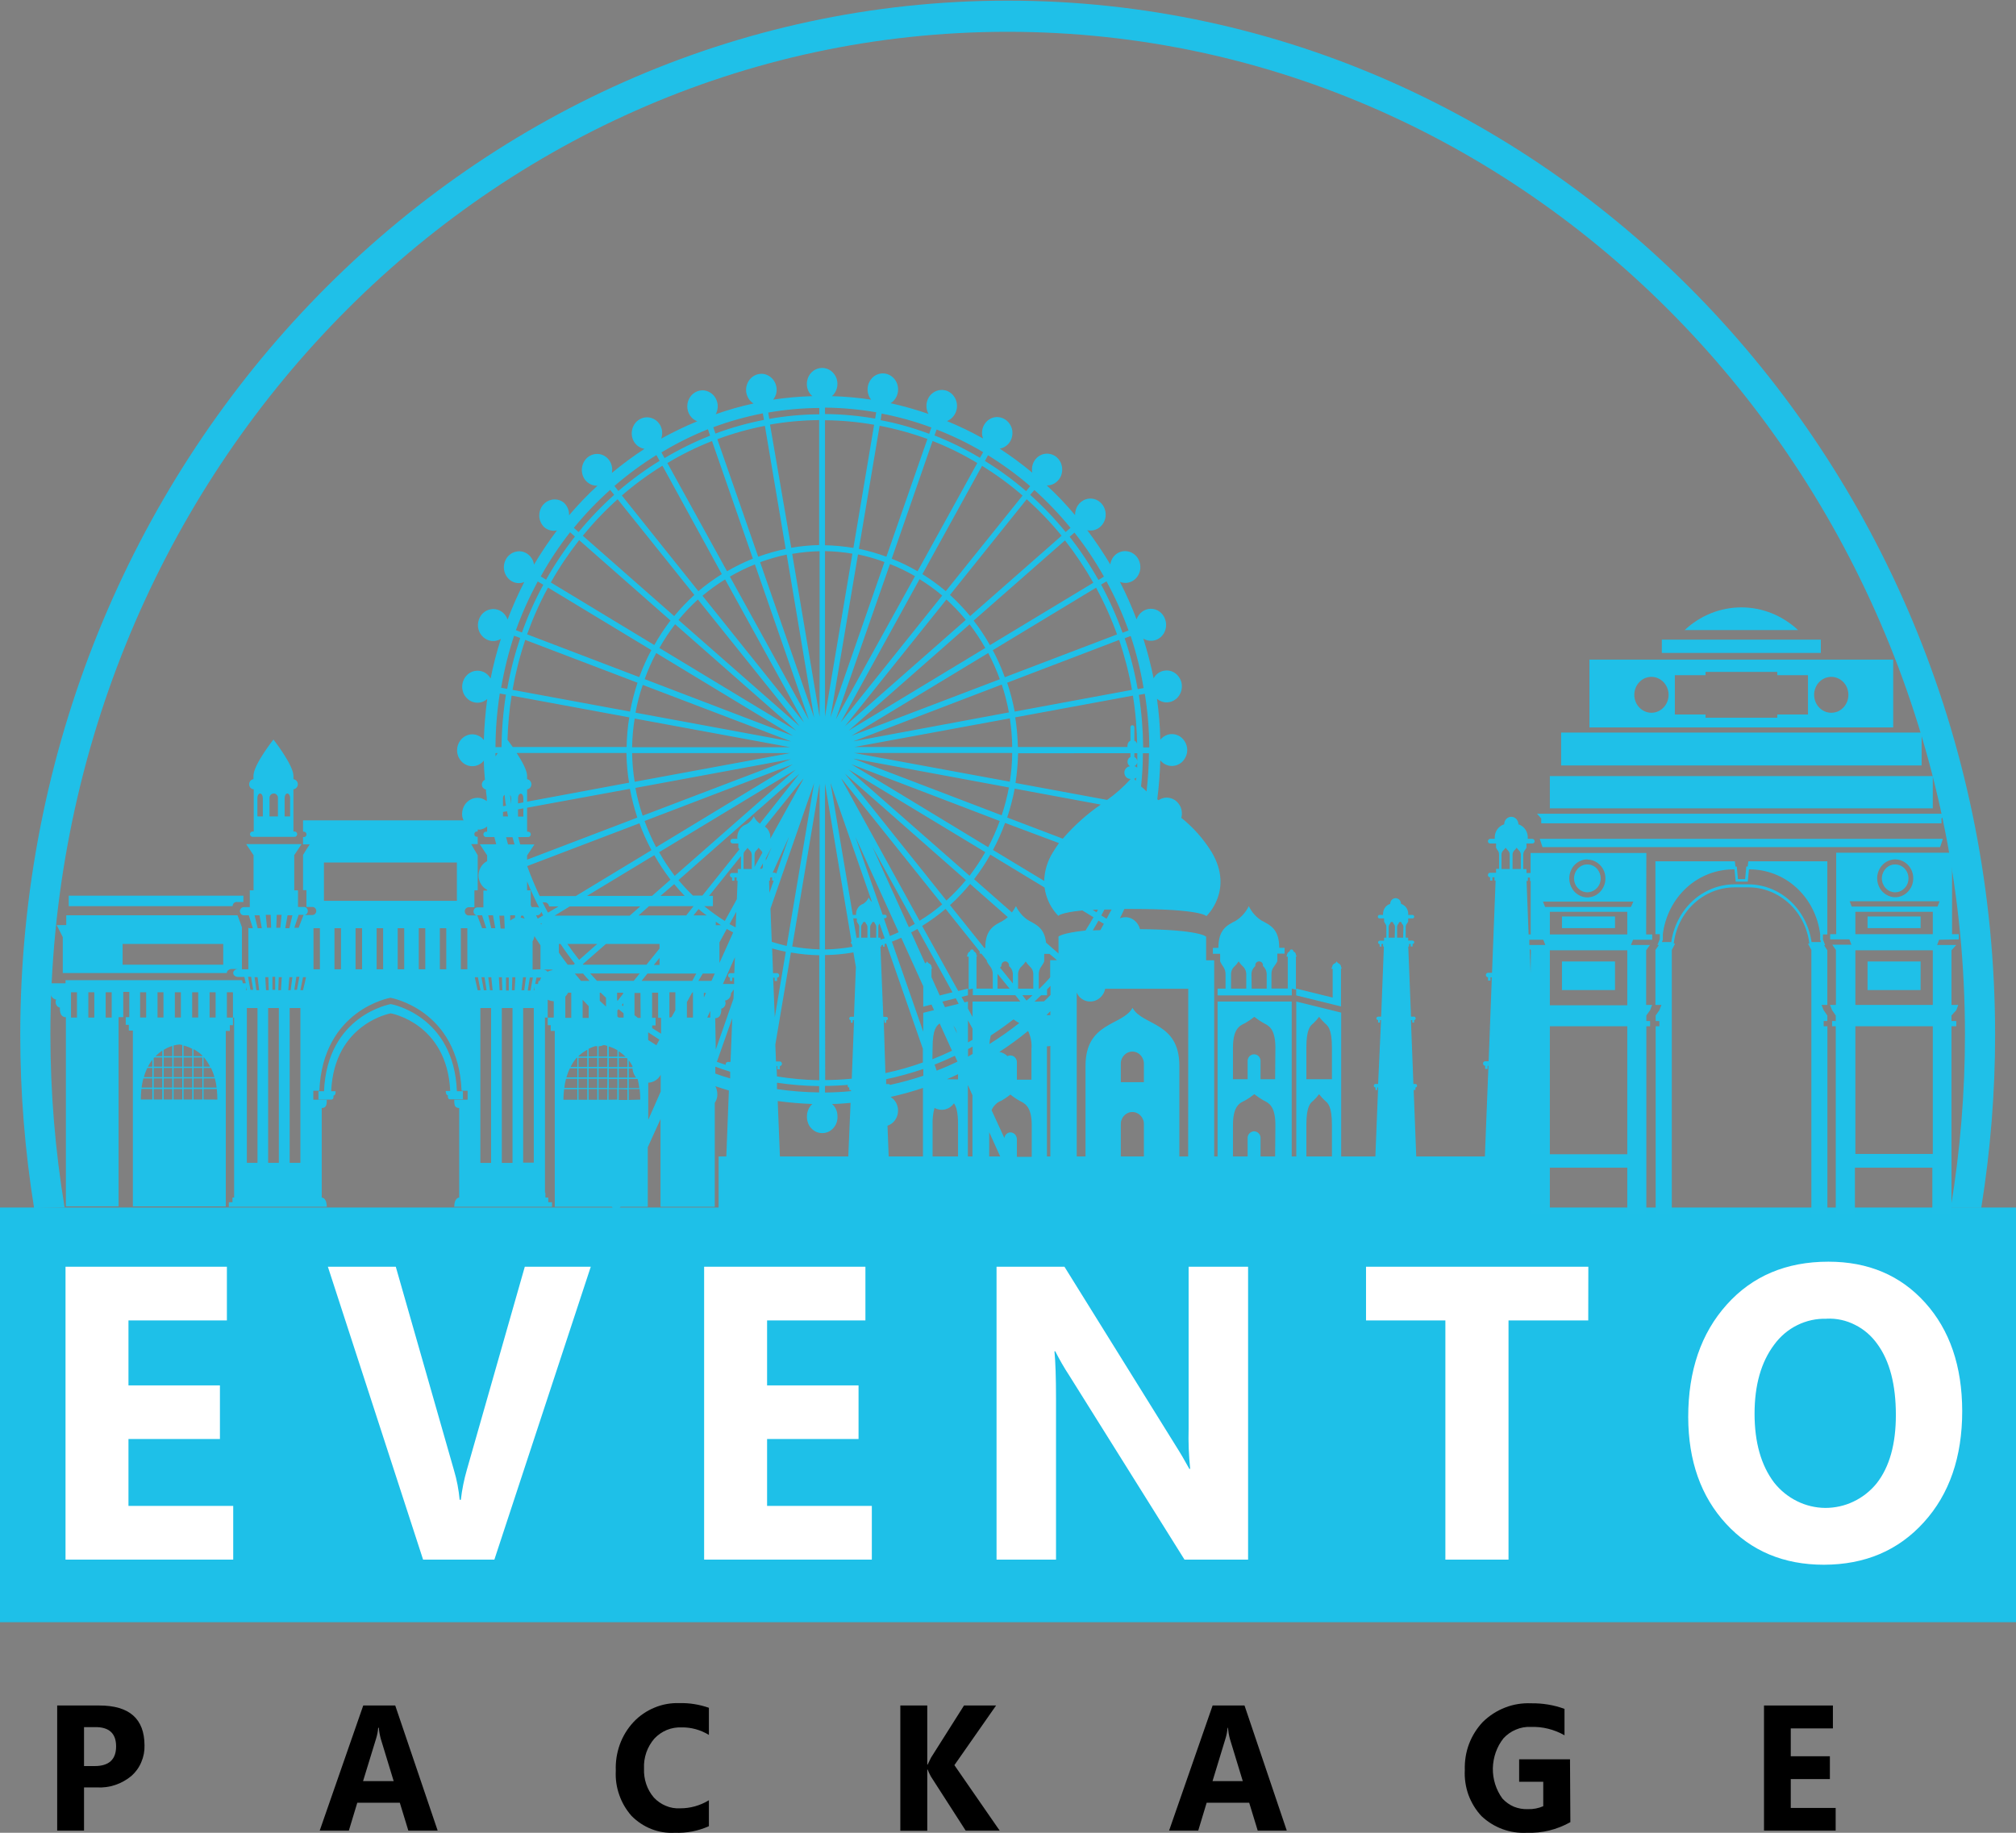 <svg width="22" height="20" viewBox="0 0 22 20" fill="none" xmlns="http://www.w3.org/2000/svg">
<rect x="0" y="0" width="22" height="20" fill="#808080" stroke="none"/>
<g clip-path="url(#clip0_519_5202)">
<path d="M22 13.177H0V17.702H22V13.177Z" fill="#1EC0E8"/>
<path d="M2.545 17.019H0.715V13.823H2.476V14.409H1.402V15.118H2.4V15.703H1.402V16.433H2.545V17.019Z" fill="white"/>
<path d="M6.447 13.823L5.395 17.019H4.617L3.578 13.823H4.319L4.955 16.047C4.986 16.151 5.006 16.258 5.016 16.366H5.029C5.042 16.255 5.064 16.145 5.095 16.038L5.727 13.823H6.447Z" fill="white"/>
<path d="M9.514 17.019H7.684V13.823H9.444V14.409H8.371V15.118H9.369V15.703H8.371V16.433H9.514V17.019Z" fill="white"/>
<path d="M13.62 17.019H12.926L11.669 15.011C11.613 14.926 11.562 14.837 11.516 14.746H11.507C11.518 14.859 11.524 15.031 11.524 15.263V17.019H10.875V13.823H11.616L12.826 15.769C12.882 15.857 12.932 15.943 12.979 16.029H12.988C12.973 15.884 12.967 15.737 12.971 15.59V13.823H13.62V17.019Z" fill="white"/>
<path d="M17.332 14.409H16.462V17.019H15.773V14.409H14.907V13.823H17.333L17.332 14.409Z" fill="white"/>
<path d="M19.904 17.075C19.466 17.075 19.11 16.926 18.836 16.628C18.562 16.331 18.424 15.942 18.423 15.463C18.423 14.958 18.563 14.549 18.843 14.237C19.122 13.925 19.492 13.768 19.953 13.768C20.389 13.768 20.741 13.918 21.009 14.216C21.278 14.515 21.412 14.909 21.413 15.398C21.413 15.9 21.273 16.305 20.994 16.612C20.715 16.92 20.352 17.074 19.904 17.075ZM19.934 14.391C19.823 14.387 19.714 14.411 19.614 14.46C19.514 14.509 19.427 14.583 19.36 14.675C19.218 14.865 19.147 15.116 19.147 15.427C19.147 15.739 19.218 15.99 19.36 16.178C19.428 16.264 19.513 16.333 19.61 16.381C19.706 16.429 19.812 16.454 19.918 16.455C20.025 16.455 20.131 16.432 20.228 16.385C20.325 16.339 20.411 16.271 20.48 16.186C20.62 16.007 20.689 15.758 20.689 15.441C20.689 15.11 20.622 14.852 20.487 14.667C20.423 14.577 20.34 14.505 20.243 14.457C20.147 14.408 20.041 14.385 19.934 14.39V14.391Z" fill="white"/>
<path d="M0.917 19.505V19.976H0.624V18.611H1.083C1.412 18.611 1.576 18.756 1.577 19.046C1.579 19.109 1.567 19.171 1.542 19.229C1.518 19.287 1.481 19.338 1.435 19.379C1.328 19.468 1.194 19.513 1.057 19.505H0.917ZM0.917 18.847V19.272H1.033C1.189 19.272 1.267 19.2 1.267 19.057C1.267 18.914 1.189 18.844 1.033 18.847H0.917Z" fill="black"/>
<path d="M4.776 19.976H4.456L4.363 19.672H3.899L3.807 19.976H3.489L3.964 18.611H4.313L4.776 19.976ZM4.296 19.436L4.156 18.977C4.145 18.937 4.137 18.896 4.134 18.854H4.127C4.124 18.895 4.116 18.935 4.104 18.973L3.962 19.436H4.296Z" fill="black"/>
<path d="M7.736 19.928C7.618 19.981 7.491 20.005 7.363 20C7.276 20.005 7.19 19.991 7.108 19.959C7.027 19.927 6.953 19.878 6.891 19.815C6.833 19.749 6.787 19.672 6.758 19.587C6.728 19.503 6.715 19.413 6.72 19.323C6.716 19.225 6.731 19.128 6.764 19.036C6.797 18.945 6.848 18.862 6.913 18.792C6.978 18.723 7.057 18.669 7.143 18.634C7.229 18.598 7.321 18.582 7.414 18.585C7.523 18.582 7.632 18.6 7.736 18.636V18.932C7.646 18.877 7.542 18.848 7.438 18.85C7.383 18.848 7.328 18.857 7.277 18.878C7.226 18.899 7.18 18.931 7.141 18.972C7.103 19.016 7.073 19.067 7.053 19.124C7.034 19.18 7.025 19.24 7.028 19.299C7.023 19.415 7.061 19.529 7.135 19.615C7.172 19.655 7.217 19.686 7.266 19.706C7.315 19.727 7.368 19.736 7.421 19.733C7.532 19.734 7.641 19.703 7.736 19.645V19.928Z" fill="black"/>
<path d="M10.909 19.976H10.538L10.158 19.385C10.145 19.361 10.133 19.335 10.123 19.31H10.119V19.978H9.825V18.611H10.119V19.256H10.123C10.131 19.238 10.143 19.213 10.16 19.18L10.52 18.611H10.87L10.415 19.262L10.909 19.976Z" fill="black"/>
<path d="M14.042 19.976H13.725L13.632 19.672H13.168L13.076 19.976H12.758L13.233 18.611H13.581L14.042 19.976ZM13.562 19.436L13.422 18.977C13.411 18.937 13.404 18.896 13.4 18.854H13.396C13.393 18.895 13.385 18.935 13.373 18.973L13.232 19.436H13.562Z" fill="black"/>
<path d="M17.137 19.884C16.991 19.966 16.827 20.006 16.662 20C16.48 20.01 16.302 19.945 16.167 19.818C16.105 19.752 16.057 19.673 16.025 19.587C15.994 19.5 15.98 19.408 15.985 19.315C15.982 19.218 15.997 19.121 16.031 19.031C16.065 18.941 16.117 18.859 16.182 18.79C16.253 18.721 16.335 18.668 16.426 18.633C16.516 18.598 16.612 18.583 16.708 18.587C16.832 18.585 16.956 18.605 17.073 18.648V18.936C16.96 18.872 16.833 18.84 16.704 18.845C16.649 18.842 16.594 18.852 16.543 18.874C16.491 18.895 16.445 18.928 16.407 18.969C16.334 19.061 16.294 19.176 16.291 19.296C16.289 19.415 16.326 19.531 16.395 19.626C16.431 19.665 16.474 19.696 16.522 19.716C16.57 19.735 16.622 19.744 16.673 19.742C16.731 19.744 16.788 19.733 16.841 19.71V19.443H16.578V19.198H17.133L17.137 19.884Z" fill="black"/>
<path d="M20.032 19.976H19.25V18.611H20.002V18.861H19.542V19.165H19.969V19.414H19.542V19.729H20.032V19.976Z" fill="black"/>
<path d="M14.543 10.57V10.886L14.145 10.788V10.862L14.634 10.983V10.57C14.635 10.57 14.636 10.57 14.637 10.569C14.638 10.569 14.639 10.569 14.639 10.568C14.64 10.567 14.64 10.567 14.641 10.566C14.641 10.565 14.641 10.564 14.641 10.563C14.641 10.562 14.641 10.561 14.641 10.56C14.64 10.56 14.64 10.559 14.639 10.558C14.639 10.558 14.638 10.557 14.637 10.557C14.636 10.557 14.635 10.557 14.634 10.557C14.636 10.547 14.633 10.538 14.628 10.53C14.623 10.522 14.616 10.516 14.607 10.513C14.598 10.508 14.591 10.5 14.586 10.49C14.582 10.5 14.575 10.508 14.566 10.513C14.557 10.516 14.549 10.522 14.544 10.53C14.539 10.538 14.537 10.547 14.538 10.557C14.537 10.557 14.536 10.557 14.536 10.557C14.535 10.557 14.534 10.558 14.533 10.558C14.533 10.559 14.532 10.56 14.532 10.56C14.531 10.561 14.531 10.562 14.531 10.563C14.53 10.565 14.53 10.566 14.531 10.568C14.531 10.57 14.532 10.572 14.534 10.573C14.536 10.573 14.537 10.574 14.539 10.573C14.541 10.573 14.542 10.572 14.543 10.57V10.57Z" fill="#1FC0E8"/>
<path d="M13.236 10.344V10.408H13.315V10.491C13.323 10.509 13.333 10.527 13.344 10.542C13.366 10.57 13.376 10.605 13.374 10.641V10.788H13.287V10.862H14.097V10.789L14.142 10.799V10.439C14.144 10.439 14.146 10.438 14.147 10.437C14.148 10.436 14.149 10.434 14.149 10.432C14.149 10.43 14.148 10.429 14.147 10.427C14.146 10.426 14.144 10.425 14.142 10.425C14.143 10.416 14.141 10.407 14.136 10.399C14.131 10.391 14.123 10.385 14.115 10.383C14.115 10.377 14.113 10.371 14.109 10.367C14.105 10.363 14.099 10.361 14.094 10.361C14.088 10.361 14.083 10.363 14.079 10.367C14.075 10.371 14.073 10.377 14.073 10.383C14.064 10.385 14.057 10.391 14.052 10.399C14.047 10.407 14.044 10.416 14.045 10.425C14.043 10.425 14.042 10.426 14.04 10.427C14.039 10.429 14.039 10.43 14.039 10.432C14.039 10.434 14.039 10.436 14.04 10.437C14.042 10.438 14.043 10.439 14.045 10.439H14.053V10.787H13.875V10.639C13.874 10.621 13.876 10.604 13.881 10.587C13.887 10.57 13.896 10.554 13.907 10.541C13.92 10.525 13.93 10.508 13.939 10.49V10.406H14.018V10.343H13.96C13.96 10.14 13.863 10.096 13.771 10.048C13.709 10.01 13.66 9.955 13.628 9.888C13.596 9.954 13.546 10.01 13.485 10.048C13.392 10.096 13.296 10.14 13.296 10.343L13.236 10.344ZM13.657 10.641C13.656 10.622 13.659 10.603 13.666 10.586C13.674 10.569 13.685 10.554 13.699 10.542C13.698 10.536 13.698 10.53 13.7 10.523C13.701 10.517 13.704 10.511 13.708 10.506C13.712 10.501 13.717 10.497 13.723 10.495C13.728 10.492 13.734 10.491 13.74 10.491C13.746 10.491 13.752 10.492 13.758 10.495C13.764 10.497 13.769 10.501 13.773 10.506C13.777 10.511 13.779 10.517 13.781 10.523C13.783 10.53 13.783 10.536 13.782 10.542C13.796 10.554 13.807 10.569 13.814 10.586C13.821 10.603 13.824 10.622 13.823 10.641V10.788H13.659L13.657 10.641ZM13.434 10.641C13.433 10.622 13.436 10.603 13.443 10.586C13.45 10.569 13.461 10.554 13.476 10.542C13.491 10.527 13.505 10.51 13.517 10.491C13.529 10.51 13.543 10.527 13.559 10.542C13.573 10.554 13.584 10.569 13.591 10.586C13.598 10.603 13.601 10.622 13.6 10.641V10.788H13.434V10.641Z" fill="#1FC0E8"/>
<path d="M2.59 9.843H2.656V9.774H0.75V9.888H2.538C2.538 9.882 2.54 9.875 2.543 9.869C2.545 9.863 2.549 9.858 2.554 9.853C2.559 9.849 2.565 9.846 2.571 9.844C2.577 9.842 2.584 9.842 2.59 9.843V9.843Z" fill="#1FC0E8"/>
<path d="M2.769 8.613V9.074H2.756C2.748 9.074 2.741 9.077 2.736 9.082C2.731 9.088 2.728 9.095 2.728 9.103C2.728 9.11 2.731 9.118 2.736 9.123C2.741 9.129 2.748 9.132 2.756 9.132H3.215C3.223 9.132 3.23 9.129 3.235 9.123C3.24 9.118 3.243 9.11 3.243 9.103C3.243 9.095 3.24 9.088 3.235 9.082C3.23 9.077 3.223 9.074 3.215 9.074H3.202V8.613C3.215 8.612 3.227 8.605 3.236 8.595C3.245 8.585 3.25 8.572 3.25 8.558C3.25 8.544 3.245 8.531 3.236 8.521C3.227 8.511 3.215 8.504 3.202 8.503V8.503V8.466C3.202 8.348 2.984 8.07 2.984 8.07C2.984 8.07 2.766 8.345 2.766 8.466V8.503C2.753 8.504 2.741 8.511 2.732 8.521C2.724 8.531 2.719 8.544 2.719 8.558C2.719 8.572 2.724 8.585 2.732 8.595C2.741 8.605 2.753 8.612 2.766 8.613H2.769ZM3.106 8.707C3.106 8.68 3.12 8.659 3.136 8.659C3.152 8.659 3.166 8.68 3.166 8.707V8.909H3.106V8.707ZM2.941 8.707C2.941 8.701 2.942 8.694 2.944 8.689C2.947 8.683 2.95 8.677 2.954 8.673C2.959 8.668 2.964 8.665 2.969 8.663C2.975 8.66 2.981 8.659 2.987 8.659C2.993 8.659 2.999 8.66 3.005 8.662C3.01 8.665 3.015 8.668 3.02 8.673C3.024 8.677 3.028 8.683 3.03 8.688C3.032 8.694 3.033 8.701 3.033 8.707V8.909H2.941V8.707ZM2.809 8.707C2.809 8.68 2.823 8.659 2.838 8.659C2.854 8.659 2.868 8.68 2.868 8.707V8.909H2.809V8.707Z" fill="#1FC0E8"/>
<path d="M5.052 11.908H4.986C4.953 11.075 4.264 10.957 4.264 10.957C4.264 10.957 3.571 11.075 3.536 11.908H3.475V11.999H3.616C3.646 11.999 3.639 11.955 3.639 11.955C3.666 11.955 3.662 11.908 3.662 11.908H3.614C3.647 11.166 4.264 11.058 4.264 11.058C4.264 11.058 4.878 11.164 4.913 11.905H4.864C4.864 11.905 4.864 11.952 4.888 11.952C4.888 11.952 4.88 11.996 4.911 11.996H5.052V11.908Z" fill="#1FC0E8"/>
<path d="M16.819 8.984H21.187V8.932L21.232 8.88H16.773L16.819 8.932V8.984Z" fill="#1FC0E8"/>
<path d="M21.092 8.469H16.913V8.821H21.092V8.469Z" fill="#1FC0E8"/>
<path d="M20.97 7.994H17.036V8.353H20.97V7.994Z" fill="#1FC0E8"/>
<path d="M19.87 6.98H18.135V7.125H19.87V6.98Z" fill="#1FC0E8"/>
<path d="M19.003 6.628C18.774 6.628 18.554 6.716 18.384 6.876H19.622C19.451 6.716 19.231 6.628 19.003 6.628V6.628Z" fill="#1FC0E8"/>
<path d="M16.833 9.244H21.172L21.202 9.154H16.803L16.833 9.244Z" fill="#1FC0E8"/>
<path d="M20.66 7.198H17.345V7.938H20.66V7.198ZM18.022 7.778C17.985 7.778 17.949 7.767 17.918 7.745C17.887 7.724 17.863 7.693 17.849 7.658C17.834 7.622 17.831 7.582 17.838 7.544C17.845 7.506 17.863 7.471 17.889 7.444C17.915 7.416 17.948 7.397 17.985 7.39C18.021 7.382 18.059 7.386 18.093 7.401C18.127 7.416 18.157 7.441 18.177 7.473C18.198 7.505 18.209 7.543 18.209 7.582C18.209 7.634 18.189 7.684 18.154 7.72C18.119 7.757 18.072 7.778 18.022 7.778V7.778ZM19.73 7.797H19.395V7.832H18.612V7.797H18.277V7.368H18.612V7.332H19.395V7.368H19.73V7.797ZM19.984 7.778C19.947 7.778 19.911 7.767 19.88 7.745C19.849 7.723 19.825 7.693 19.811 7.657C19.797 7.621 19.793 7.582 19.8 7.544C19.808 7.506 19.825 7.471 19.852 7.443C19.878 7.416 19.911 7.397 19.948 7.39C19.984 7.382 20.021 7.386 20.056 7.401C20.09 7.416 20.119 7.441 20.14 7.473C20.16 7.505 20.171 7.543 20.171 7.582C20.171 7.608 20.166 7.633 20.157 7.657C20.147 7.681 20.134 7.703 20.116 7.721C20.098 7.739 20.078 7.754 20.055 7.764C20.032 7.773 20.007 7.778 19.983 7.778H19.984Z" fill="#1FC0E8"/>
<path d="M17.624 10.492H17.045V10.804H17.624V10.492Z" fill="#1FC0E8"/>
<path d="M17.624 10.001H17.045V10.128H17.624V10.001Z" fill="#1FC0E8"/>
<path d="M17.323 9.737C17.351 9.737 17.379 9.728 17.403 9.711C17.427 9.695 17.446 9.671 17.457 9.643C17.468 9.615 17.471 9.585 17.465 9.555C17.459 9.526 17.445 9.499 17.425 9.477C17.405 9.456 17.379 9.442 17.351 9.436C17.323 9.43 17.293 9.433 17.267 9.444C17.24 9.456 17.218 9.475 17.202 9.5C17.186 9.525 17.177 9.555 17.177 9.585C17.177 9.625 17.192 9.664 17.22 9.692C17.247 9.721 17.284 9.737 17.323 9.737Z" fill="#1FC0E8"/>
<path d="M17.966 9.338V9.308H16.703V9.526H16.658V9.484H16.623V9.331C16.623 9.321 16.624 9.312 16.627 9.302C16.63 9.293 16.634 9.285 16.64 9.277C16.647 9.269 16.653 9.26 16.658 9.25V9.204H16.723C16.73 9.204 16.736 9.202 16.74 9.197C16.744 9.193 16.747 9.186 16.747 9.18C16.747 9.173 16.744 9.167 16.74 9.162C16.736 9.157 16.73 9.154 16.723 9.154H16.672C16.675 9.119 16.667 9.084 16.648 9.055C16.629 9.026 16.602 9.005 16.57 8.995C16.57 8.973 16.561 8.952 16.547 8.937C16.532 8.922 16.513 8.913 16.492 8.913C16.471 8.913 16.452 8.922 16.437 8.937C16.423 8.952 16.415 8.973 16.415 8.995C16.382 9.005 16.355 9.026 16.336 9.055C16.317 9.084 16.309 9.119 16.312 9.154H16.261C16.254 9.154 16.248 9.157 16.244 9.162C16.24 9.167 16.237 9.173 16.237 9.18C16.237 9.186 16.24 9.193 16.244 9.197C16.248 9.202 16.255 9.204 16.261 9.204H16.326V9.25C16.331 9.26 16.336 9.269 16.342 9.277C16.348 9.285 16.353 9.293 16.356 9.302C16.358 9.312 16.359 9.321 16.359 9.331V9.481H16.326V9.524H16.261C16.255 9.524 16.248 9.526 16.244 9.531C16.24 9.536 16.237 9.542 16.237 9.549C16.237 9.555 16.24 9.561 16.244 9.566C16.248 9.571 16.255 9.573 16.261 9.573V9.573V9.609H16.286V9.573H16.309V9.609H16.321L16.282 10.615H16.238C16.232 10.615 16.226 10.618 16.222 10.622C16.217 10.627 16.215 10.633 16.215 10.64C16.215 10.646 16.217 10.653 16.222 10.657C16.226 10.662 16.232 10.665 16.238 10.665V10.665V10.7H16.265V10.665H16.28L16.245 11.581H16.207C16.201 11.581 16.195 11.583 16.191 11.588C16.186 11.592 16.184 11.599 16.184 11.605C16.184 11.612 16.186 11.618 16.191 11.623C16.195 11.627 16.201 11.63 16.207 11.63V11.665H16.234V11.63H16.243L16.204 12.62H15.455L15.427 11.894H15.446V11.867C15.451 11.867 15.455 11.865 15.459 11.861C15.462 11.857 15.464 11.853 15.464 11.848C15.464 11.843 15.462 11.838 15.459 11.834C15.455 11.831 15.451 11.829 15.446 11.829H15.424L15.397 11.132H15.412V11.159H15.432V11.132C15.436 11.132 15.441 11.13 15.444 11.126C15.447 11.122 15.449 11.118 15.449 11.113C15.449 11.108 15.447 11.103 15.444 11.1C15.441 11.096 15.436 11.094 15.432 11.094H15.398L15.368 10.328H15.377V10.301H15.394V10.328H15.415V10.301C15.419 10.301 15.424 10.299 15.427 10.296C15.431 10.292 15.433 10.287 15.433 10.282C15.433 10.277 15.431 10.272 15.427 10.269C15.424 10.265 15.419 10.264 15.415 10.264H15.367V10.232H15.34V10.118C15.34 10.111 15.341 10.104 15.343 10.097C15.345 10.089 15.349 10.083 15.354 10.078C15.359 10.071 15.363 10.064 15.367 10.057V10.022H15.415C15.419 10.022 15.424 10.02 15.427 10.017C15.431 10.013 15.433 10.008 15.433 10.003C15.433 9.998 15.431 9.993 15.427 9.99C15.424 9.986 15.419 9.984 15.415 9.984H15.367C15.37 9.958 15.363 9.931 15.349 9.909C15.335 9.887 15.313 9.871 15.289 9.863C15.289 9.855 15.287 9.847 15.284 9.839C15.281 9.832 15.277 9.825 15.272 9.819C15.266 9.813 15.26 9.809 15.252 9.806C15.245 9.803 15.238 9.801 15.23 9.801C15.222 9.801 15.214 9.803 15.207 9.806C15.2 9.809 15.194 9.813 15.188 9.819C15.183 9.825 15.178 9.832 15.175 9.839C15.172 9.847 15.171 9.855 15.171 9.863C15.146 9.871 15.125 9.887 15.111 9.909C15.097 9.931 15.091 9.958 15.093 9.984H15.054C15.049 9.984 15.044 9.986 15.041 9.99C15.038 9.994 15.036 9.998 15.036 10.003C15.036 10.008 15.038 10.013 15.041 10.017C15.045 10.02 15.049 10.022 15.054 10.022H15.104V10.057C15.108 10.064 15.112 10.071 15.116 10.078C15.125 10.089 15.13 10.104 15.129 10.118V10.232H15.104V10.265H15.056C15.052 10.265 15.047 10.268 15.044 10.271C15.04 10.274 15.039 10.279 15.039 10.284C15.039 10.289 15.04 10.294 15.044 10.297C15.047 10.301 15.052 10.303 15.056 10.303V10.303V10.33H15.076V10.301H15.093V10.328H15.102L15.072 11.094H15.039C15.034 11.094 15.029 11.096 15.026 11.1C15.023 11.103 15.02 11.108 15.02 11.113C15.02 11.118 15.022 11.123 15.026 11.126C15.029 11.13 15.034 11.132 15.039 11.132V11.132V11.159H15.059V11.132H15.071L15.039 11.829H15.01C15.008 11.829 15.006 11.829 15.003 11.83C15.001 11.831 14.999 11.832 14.997 11.834C14.996 11.836 14.994 11.838 14.993 11.84C14.992 11.843 14.992 11.845 14.992 11.848C14.992 11.853 14.994 11.858 14.997 11.861C15.001 11.865 15.005 11.867 15.01 11.867V11.894H15.03V11.867H15.039L15.009 12.62H14.636V11.05L14.146 10.929V12.62H14.096V10.929H13.287V12.62H13.25V10.479H13.162V10.222C13.162 10.222 13.101 10.145 12.44 10.139C12.434 10.116 12.424 10.095 12.411 10.077C12.397 10.058 12.38 10.043 12.361 10.031C12.34 10.018 12.317 10.011 12.292 10.009C12.268 10.008 12.244 10.011 12.221 10.021C12.239 9.987 12.254 9.952 12.27 9.919H12.358C13.112 9.919 13.165 9.997 13.165 9.997C13.165 9.997 13.468 9.716 13.224 9.301C13.135 9.156 13.022 9.029 12.891 8.924C12.892 8.919 12.894 8.914 12.895 8.909C12.901 8.875 12.897 8.841 12.885 8.81C12.872 8.779 12.851 8.752 12.824 8.733C12.797 8.715 12.766 8.704 12.733 8.704C12.701 8.704 12.669 8.714 12.643 8.732L12.629 8.722C12.647 8.581 12.658 8.439 12.662 8.297C12.684 8.324 12.714 8.344 12.746 8.353C12.78 8.362 12.814 8.36 12.846 8.348C12.878 8.336 12.906 8.314 12.925 8.284C12.945 8.255 12.956 8.22 12.956 8.185C12.956 8.149 12.945 8.114 12.925 8.085C12.906 8.056 12.878 8.033 12.846 8.021C12.814 8.009 12.78 8.007 12.746 8.016C12.714 8.026 12.684 8.045 12.662 8.072C12.659 7.923 12.646 7.773 12.626 7.625C12.648 7.644 12.673 7.656 12.701 7.662C12.728 7.667 12.756 7.665 12.783 7.656C12.809 7.647 12.833 7.631 12.852 7.61C12.871 7.588 12.885 7.563 12.892 7.534C12.899 7.506 12.899 7.476 12.893 7.448C12.886 7.42 12.872 7.394 12.853 7.372C12.835 7.351 12.811 7.335 12.784 7.325C12.758 7.316 12.73 7.314 12.702 7.319C12.679 7.323 12.656 7.333 12.637 7.347C12.617 7.362 12.601 7.38 12.589 7.402C12.559 7.255 12.522 7.111 12.477 6.969C12.506 6.987 12.54 6.995 12.575 6.992C12.609 6.989 12.641 6.975 12.667 6.952C12.693 6.929 12.712 6.898 12.72 6.864C12.729 6.829 12.727 6.792 12.715 6.759C12.704 6.725 12.683 6.696 12.655 6.675C12.627 6.654 12.594 6.643 12.559 6.643C12.525 6.643 12.492 6.654 12.464 6.675C12.436 6.696 12.415 6.725 12.403 6.759C12.35 6.619 12.29 6.482 12.221 6.349C12.244 6.359 12.268 6.362 12.292 6.361C12.317 6.359 12.34 6.351 12.361 6.339C12.399 6.316 12.427 6.278 12.439 6.233C12.45 6.189 12.444 6.141 12.422 6.101C12.4 6.061 12.364 6.032 12.321 6.02C12.279 6.008 12.233 6.014 12.195 6.037C12.174 6.05 12.156 6.067 12.142 6.089C12.129 6.11 12.12 6.134 12.116 6.159C12.039 6.03 11.955 5.905 11.865 5.786C11.889 5.791 11.914 5.791 11.938 5.785C11.962 5.779 11.985 5.768 12.004 5.751C12.026 5.733 12.043 5.708 12.054 5.681C12.065 5.653 12.068 5.623 12.065 5.594C12.061 5.564 12.051 5.536 12.034 5.512C12.017 5.488 11.995 5.469 11.969 5.456C11.943 5.444 11.914 5.439 11.886 5.441C11.858 5.443 11.83 5.453 11.807 5.47C11.783 5.486 11.764 5.509 11.751 5.535C11.738 5.562 11.732 5.592 11.732 5.621C11.636 5.507 11.533 5.398 11.423 5.297C11.451 5.298 11.479 5.291 11.504 5.277C11.528 5.263 11.549 5.243 11.565 5.219C11.58 5.194 11.589 5.166 11.591 5.137C11.593 5.108 11.588 5.078 11.577 5.052C11.565 5.025 11.547 5.002 11.525 4.984C11.502 4.967 11.476 4.956 11.448 4.952C11.42 4.948 11.392 4.952 11.366 4.962C11.34 4.973 11.317 4.99 11.299 5.013C11.283 5.033 11.272 5.056 11.266 5.082C11.261 5.107 11.26 5.133 11.265 5.158C11.151 5.063 11.032 4.976 10.909 4.895C10.933 4.892 10.956 4.883 10.976 4.868C10.997 4.854 11.014 4.835 11.026 4.813C11.048 4.773 11.054 4.725 11.043 4.68C11.031 4.636 11.003 4.598 10.965 4.575C10.927 4.552 10.881 4.545 10.839 4.557C10.796 4.569 10.76 4.599 10.738 4.639C10.726 4.661 10.719 4.685 10.717 4.711C10.715 4.736 10.719 4.762 10.728 4.785C10.6 4.714 10.469 4.65 10.334 4.595C10.356 4.586 10.377 4.572 10.394 4.554C10.411 4.536 10.424 4.515 10.433 4.491C10.443 4.464 10.446 4.434 10.442 4.405C10.438 4.376 10.427 4.348 10.41 4.325C10.393 4.301 10.371 4.282 10.345 4.27C10.319 4.258 10.291 4.253 10.263 4.256C10.235 4.258 10.208 4.268 10.185 4.284C10.161 4.3 10.142 4.322 10.129 4.348C10.116 4.374 10.109 4.404 10.11 4.433C10.11 4.462 10.118 4.491 10.132 4.517C9.997 4.47 9.859 4.431 9.719 4.4C9.749 4.382 9.772 4.354 9.786 4.322C9.8 4.289 9.804 4.253 9.798 4.218C9.792 4.183 9.776 4.15 9.751 4.125C9.727 4.1 9.696 4.083 9.662 4.077C9.629 4.071 9.594 4.076 9.563 4.091C9.532 4.106 9.507 4.131 9.49 4.162C9.473 4.193 9.465 4.229 9.468 4.264C9.471 4.3 9.484 4.334 9.506 4.361C9.364 4.34 9.222 4.327 9.079 4.323C9.105 4.3 9.124 4.27 9.133 4.235C9.142 4.2 9.14 4.163 9.129 4.13C9.117 4.096 9.095 4.067 9.067 4.046C9.039 4.026 9.006 4.015 8.972 4.015C8.937 4.015 8.904 4.026 8.876 4.046C8.848 4.067 8.826 4.096 8.815 4.13C8.803 4.163 8.802 4.2 8.81 4.235C8.819 4.27 8.838 4.3 8.865 4.323C8.722 4.327 8.579 4.34 8.437 4.361C8.452 4.342 8.463 4.32 8.47 4.297C8.476 4.273 8.477 4.248 8.473 4.224C8.469 4.201 8.461 4.18 8.449 4.16C8.438 4.141 8.422 4.124 8.404 4.111C8.386 4.098 8.366 4.088 8.345 4.083C8.323 4.078 8.301 4.078 8.28 4.082C8.258 4.086 8.238 4.094 8.219 4.107C8.201 4.119 8.185 4.135 8.172 4.154C8.16 4.173 8.151 4.194 8.146 4.216C8.141 4.239 8.141 4.262 8.144 4.284C8.149 4.309 8.158 4.332 8.171 4.353C8.185 4.373 8.203 4.39 8.223 4.403C8.084 4.433 7.946 4.472 7.811 4.52C7.827 4.489 7.835 4.453 7.832 4.417C7.828 4.382 7.815 4.348 7.793 4.321C7.771 4.294 7.741 4.275 7.708 4.265C7.675 4.256 7.641 4.258 7.609 4.27C7.577 4.283 7.549 4.305 7.53 4.334C7.51 4.364 7.5 4.398 7.5 4.434C7.5 4.47 7.51 4.504 7.53 4.534C7.549 4.563 7.577 4.585 7.609 4.597C7.474 4.653 7.343 4.716 7.215 4.787C7.224 4.764 7.227 4.738 7.226 4.713C7.224 4.688 7.217 4.663 7.205 4.641C7.183 4.601 7.147 4.572 7.104 4.56C7.061 4.548 7.016 4.554 6.978 4.577C6.939 4.6 6.911 4.639 6.9 4.683C6.888 4.728 6.894 4.775 6.916 4.816C6.929 4.838 6.946 4.857 6.966 4.871C6.986 4.885 7.009 4.894 7.033 4.898C6.91 4.978 6.791 5.066 6.677 5.161C6.682 5.136 6.682 5.109 6.676 5.084C6.67 5.059 6.659 5.036 6.643 5.016C6.615 4.98 6.574 4.958 6.53 4.954C6.486 4.95 6.442 4.965 6.409 4.994C6.375 5.024 6.354 5.067 6.35 5.113C6.346 5.159 6.36 5.205 6.388 5.24C6.404 5.26 6.425 5.275 6.447 5.286C6.47 5.296 6.495 5.301 6.52 5.3C6.41 5.401 6.307 5.509 6.21 5.623C6.211 5.597 6.207 5.572 6.197 5.548C6.187 5.524 6.172 5.503 6.154 5.486C6.12 5.458 6.077 5.446 6.034 5.451C5.991 5.456 5.952 5.478 5.924 5.512C5.896 5.547 5.883 5.591 5.885 5.636C5.888 5.681 5.908 5.723 5.939 5.753C5.959 5.77 5.981 5.781 6.005 5.787C6.029 5.793 6.054 5.794 6.078 5.788C5.988 5.907 5.904 6.032 5.827 6.162C5.824 6.136 5.815 6.112 5.801 6.091C5.787 6.07 5.769 6.052 5.748 6.039C5.729 6.028 5.708 6.02 5.687 6.017C5.665 6.014 5.643 6.016 5.622 6.022C5.601 6.028 5.581 6.038 5.564 6.052C5.546 6.066 5.532 6.083 5.521 6.103C5.51 6.123 5.503 6.145 5.5 6.167C5.497 6.19 5.499 6.213 5.504 6.235C5.51 6.257 5.52 6.278 5.533 6.296C5.546 6.314 5.563 6.33 5.582 6.341C5.603 6.354 5.626 6.361 5.651 6.363C5.675 6.364 5.699 6.361 5.721 6.351C5.653 6.484 5.592 6.621 5.539 6.761C5.528 6.727 5.506 6.698 5.478 6.677C5.45 6.657 5.417 6.646 5.383 6.646C5.348 6.646 5.315 6.657 5.287 6.677C5.259 6.698 5.237 6.727 5.226 6.761C5.214 6.794 5.212 6.831 5.221 6.866C5.23 6.9 5.249 6.931 5.275 6.954C5.301 6.977 5.334 6.992 5.368 6.995C5.402 6.998 5.436 6.99 5.466 6.972C5.42 7.114 5.383 7.258 5.354 7.404C5.337 7.374 5.311 7.349 5.28 7.334C5.248 7.32 5.214 7.315 5.18 7.322C5.147 7.328 5.116 7.345 5.092 7.371C5.068 7.396 5.052 7.429 5.046 7.464C5.04 7.499 5.045 7.535 5.059 7.568C5.074 7.6 5.098 7.627 5.127 7.645C5.157 7.663 5.191 7.671 5.225 7.668C5.259 7.665 5.291 7.651 5.317 7.628C5.297 7.776 5.285 7.926 5.28 8.075C5.265 8.056 5.246 8.04 5.224 8.03C5.202 8.019 5.178 8.013 5.154 8.013C5.11 8.013 5.068 8.032 5.037 8.064C5.006 8.097 4.988 8.141 4.988 8.187C4.988 8.234 5.006 8.278 5.037 8.31C5.068 8.343 5.11 8.361 5.154 8.361C5.178 8.361 5.202 8.356 5.224 8.345C5.246 8.335 5.265 8.319 5.28 8.3C5.28 8.368 5.286 8.437 5.292 8.51C5.281 8.514 5.272 8.522 5.266 8.533C5.26 8.543 5.257 8.555 5.259 8.567C5.26 8.579 5.265 8.59 5.273 8.599C5.281 8.607 5.291 8.613 5.303 8.615C5.303 8.643 5.308 8.672 5.312 8.701V8.743C5.294 8.728 5.272 8.717 5.25 8.711C5.227 8.705 5.204 8.705 5.181 8.709C5.137 8.717 5.099 8.743 5.073 8.781C5.048 8.819 5.038 8.866 5.045 8.911C5.048 8.925 5.052 8.939 5.058 8.952H3.307V9.076H3.319C3.323 9.077 3.326 9.078 3.329 9.079C3.332 9.081 3.335 9.083 3.337 9.085C3.34 9.088 3.342 9.091 3.343 9.095C3.344 9.098 3.344 9.102 3.344 9.105C3.344 9.109 3.344 9.113 3.343 9.116C3.342 9.119 3.34 9.123 3.337 9.125C3.335 9.128 3.332 9.13 3.329 9.132C3.326 9.133 3.323 9.134 3.319 9.134H3.307V9.214H3.38L3.344 9.269L3.307 9.329V9.714H3.344V9.897H3.409C3.42 9.897 3.431 9.901 3.439 9.91C3.447 9.918 3.451 9.929 3.451 9.941C3.451 9.952 3.447 9.964 3.439 9.972C3.431 9.98 3.42 9.985 3.409 9.985H3.317C3.328 9.985 3.339 9.98 3.347 9.972C3.355 9.964 3.359 9.952 3.359 9.941C3.359 9.929 3.355 9.918 3.347 9.91C3.339 9.901 3.328 9.897 3.317 9.897H3.252V9.716H3.211V9.332L3.291 9.211H2.686L2.767 9.332V9.716H2.726V9.899H2.66C2.649 9.899 2.638 9.904 2.63 9.912C2.623 9.921 2.618 9.932 2.618 9.943C2.618 9.955 2.623 9.966 2.63 9.975C2.638 9.983 2.649 9.988 2.66 9.988H2.715L2.759 10.129H2.715L2.71 10.117V10.577H2.64V10.118L2.633 10.098L2.592 9.988H0.723V10.095H0.619L0.685 10.226V10.618H2.475C2.475 10.593 2.5 10.574 2.531 10.574H2.601C2.57 10.574 2.545 10.593 2.545 10.618C2.545 10.643 2.57 10.661 2.601 10.661H2.667L2.682 10.73H2.65L2.642 10.696H0.715V10.73H0.476L0.55 10.828C0.55 10.847 0.556 10.866 0.567 10.88C0.579 10.895 0.595 10.905 0.613 10.908C0.609 10.916 0.607 10.925 0.607 10.935C0.607 10.944 0.609 10.954 0.613 10.962C0.617 10.971 0.622 10.978 0.629 10.984C0.637 10.99 0.645 10.994 0.654 10.996C0.654 10.996 0.642 11.1 0.719 11.1V13.164H1.294V11.1H1.345V10.824H1.411V11.1H1.372V11.183H1.406V11.246H1.45V13.165H2.464V11.25H2.508V11.187H2.542V11.104H2.476V10.828H2.542V11.104H2.555V13.068H2.537V13.119H2.497V13.169H3.566C3.566 13.068 3.511 13.068 3.511 13.068V12.091C3.564 12.091 3.566 12.049 3.566 12H3.419V11.903H3.485C3.522 11.014 4.261 10.888 4.261 10.888C4.261 10.888 5.001 11.014 5.037 11.903H5.103V12H4.957C4.957 12.049 4.957 12.091 5.011 12.091V13.068C5.011 13.068 4.957 13.068 4.957 13.169H6.024V13.119H5.983V13.068H5.952V13.017H5.947V11.104H5.977V10.909C5.997 10.919 6.02 10.925 6.043 10.926V11.104H5.977V11.187H6.01V11.25H6.054V13.169H6.676C6.682 13.178 6.689 13.184 6.698 13.189C6.71 13.195 6.725 13.197 6.738 13.193C6.752 13.19 6.764 13.181 6.772 13.169H7.069V12.519L7.208 12.212V13.169H7.8V12.035C7.807 12.024 7.814 12.011 7.819 11.998C7.827 11.975 7.83 11.949 7.827 11.924C7.825 11.899 7.818 11.875 7.806 11.853C7.855 11.87 7.904 11.885 7.954 11.9L7.926 12.62H7.842V13.198H16.703V13.245H16.913V12.742H17.758V13.245H17.966V11.199H18.007V11.142H17.966V11.081L18.007 11.024L18.029 10.966H17.964V10.37L18.005 10.312H17.798L17.821 10.255H18.03V10.197H17.964L17.966 9.338ZM2.436 10.527H1.338V10.301H2.436V10.527ZM0.84 11.104H0.775V10.828H0.84V11.104ZM1.029 11.104H0.964V10.828H1.029V11.104ZM1.219 11.104H1.153V10.828H1.219V11.104ZM2.303 11.654C2.318 11.686 2.331 11.72 2.34 11.754H2.221V11.654H2.303ZM2.221 11.64V11.54H2.227C2.252 11.57 2.275 11.604 2.292 11.64H2.221ZM2.345 11.768C2.353 11.801 2.36 11.835 2.364 11.868H2.221V11.768H2.345ZM1.662 11.998H1.537C1.537 11.959 1.539 11.921 1.543 11.883H1.662V11.998ZM1.662 11.868H1.545C1.549 11.835 1.556 11.801 1.564 11.768H1.662V11.868ZM1.662 11.754H1.57C1.579 11.72 1.592 11.686 1.608 11.654H1.663L1.662 11.754ZM1.662 11.64H1.614C1.628 11.613 1.644 11.588 1.662 11.565V11.64ZM1.771 11.998H1.677V11.884H1.771V11.998ZM1.771 11.868H1.677V11.768H1.771V11.868ZM1.771 11.754H1.677V11.654H1.771V11.754ZM1.771 11.64H1.677V11.547L1.683 11.54H1.771V11.64ZM1.771 11.525H1.697C1.72 11.503 1.745 11.482 1.771 11.464V11.525ZM1.88 11.998H1.786V11.884H1.88V11.998ZM1.88 11.868H1.786V11.768H1.88V11.868ZM1.88 11.754H1.786V11.654H1.88V11.754ZM1.88 11.64H1.786V11.54H1.88V11.64ZM1.88 11.525H1.786V11.457C1.815 11.438 1.847 11.424 1.88 11.414V11.525ZM1.989 11.998H1.894V11.884H1.989V11.998ZM1.989 11.868H1.894V11.768H1.989V11.868ZM1.989 11.754H1.894V11.654H1.989V11.754ZM1.989 11.64H1.894V11.54H1.989V11.64ZM1.989 11.525H1.894V11.409C1.914 11.404 1.934 11.4 1.955 11.398C1.955 11.398 1.968 11.398 1.989 11.403V11.525ZM2.098 11.998H2.003V11.884H2.098V11.998ZM2.098 11.868H2.003V11.768H2.098V11.868ZM2.098 11.754H2.003V11.654H2.098V11.754ZM2.098 11.64H2.003V11.54H2.098V11.64ZM2.098 11.525H2.003V11.409C2.036 11.417 2.068 11.429 2.098 11.445V11.525ZM2.208 11.998H2.112V11.884H2.208V11.998ZM2.208 11.868H2.112V11.768H2.208V11.868ZM2.208 11.754H2.112V11.654H2.208V11.754ZM2.208 11.64H2.112V11.54H2.208V11.64ZM2.208 11.525H2.112V11.449C2.147 11.467 2.179 11.491 2.208 11.518V11.525ZM2.221 11.998V11.884H2.366C2.37 11.922 2.372 11.961 2.372 11.999L2.221 11.998ZM2.287 10.828H2.353V11.103H2.287V10.828ZM2.097 10.828H2.163V11.103H2.097V10.828ZM1.908 10.828H1.974V11.103H1.908V10.828ZM1.719 10.828H1.784V11.103H1.719V10.828ZM1.529 10.828H1.595V11.103H1.529V10.828ZM3.259 9.983H3.313L3.259 10.124H3.212L3.259 9.983ZM3.234 10.659H3.267L3.24 10.801H3.212L3.234 10.659ZM3.02 9.983H3.073L3.059 10.124H3.015L3.02 9.983ZM3.003 10.659V10.801H2.973V10.659H3.003ZM2.954 9.983L2.959 10.124H2.914L2.9 9.983H2.954ZM2.74 10.659L2.763 10.801H2.733L2.707 10.659H2.74ZM2.686 10.769L2.694 10.805H2.686V10.769ZM2.81 12.689H2.694V11H2.81V12.689ZM2.798 10.805L2.778 10.663H2.811L2.828 10.805H2.798ZM2.812 10.129L2.778 9.988H2.832L2.857 10.129H2.812ZM2.895 10.663H2.928L2.933 10.805H2.903L2.895 10.663ZM3.043 12.689H2.926V11H3.043V12.689ZM3.066 10.805H3.037L3.042 10.663H3.075L3.066 10.805ZM3.138 9.988H3.191L3.158 10.129H3.113L3.138 9.988ZM3.158 10.663H3.191L3.172 10.805H3.146L3.158 10.663ZM3.278 12.689H3.161V11H3.278V12.689ZM3.338 10.669L3.328 10.717L3.307 10.805H3.278L3.307 10.663H3.34L3.338 10.669ZM10.821 12.115C10.831 12.091 10.845 12.07 10.863 12.053C10.88 12.035 10.901 12.021 10.924 12.013C10.96 11.993 10.994 11.97 11.026 11.944C11.058 11.97 11.092 11.993 11.128 12.013C11.18 12.04 11.259 12.07 11.259 12.28V12.624H11.097V12.431C11.097 12.421 11.095 12.412 11.091 12.403C11.088 12.394 11.083 12.386 11.076 12.379C11.07 12.372 11.062 12.366 11.053 12.363C11.045 12.359 11.036 12.357 11.026 12.357C11.01 12.357 10.995 12.364 10.983 12.375C10.971 12.386 10.963 12.402 10.96 12.418L10.821 12.115ZM11.343 10.79H11.336V10.643C11.333 10.607 11.344 10.572 11.365 10.544C11.377 10.528 11.387 10.511 11.395 10.493V10.409H11.453L11.535 10.478H11.46V10.665C11.425 10.707 11.384 10.748 11.344 10.788L11.343 10.79ZM11.256 11.438V11.782H11.097V11.591C11.097 11.571 11.089 11.553 11.076 11.539C11.063 11.525 11.045 11.517 11.026 11.517C11.015 11.517 11.004 11.52 10.995 11.525C10.97 11.501 10.939 11.485 10.906 11.479C11.014 11.409 11.119 11.332 11.219 11.25C11.247 11.308 11.26 11.372 11.257 11.436L11.256 11.438ZM9.311 10.022H9.35V10.057C9.354 10.064 9.358 10.071 9.363 10.078C9.368 10.083 9.372 10.09 9.374 10.097C9.376 10.104 9.377 10.111 9.376 10.118V10.232H9.35V10.252L9.311 10.022ZM9.397 10.232V10.118C9.397 10.111 9.398 10.103 9.401 10.096C9.404 10.089 9.409 10.083 9.414 10.078C9.414 10.073 9.416 10.068 9.419 10.065C9.423 10.062 9.427 10.06 9.432 10.06C9.436 10.06 9.44 10.062 9.444 10.065C9.447 10.068 9.449 10.073 9.449 10.078C9.454 10.082 9.459 10.089 9.462 10.096C9.465 10.103 9.466 10.111 9.466 10.118V10.232H9.397ZM12.411 8.306C12.409 8.292 12.403 8.28 12.393 8.27C12.384 8.261 12.371 8.256 12.358 8.256V8.256C12.365 8.256 12.372 8.258 12.379 8.26V8.219H12.411C12.411 8.246 12.411 8.275 12.411 8.306ZM12.397 8.522L12.376 8.499C12.386 8.496 12.395 8.491 12.402 8.485C12.397 8.496 12.396 8.508 12.395 8.52L12.397 8.522ZM12.336 8.219V8.261C12.327 8.265 12.318 8.272 12.313 8.282C12.307 8.291 12.304 8.302 12.304 8.313C12.304 8.323 12.307 8.333 12.312 8.342C12.317 8.35 12.324 8.357 12.332 8.362C12.315 8.363 12.299 8.371 12.287 8.385C12.275 8.398 12.269 8.416 12.27 8.434C12.271 8.453 12.279 8.47 12.291 8.482C12.304 8.494 12.322 8.501 12.339 8.5C12.262 8.586 12.175 8.663 12.082 8.729L11.082 8.544C11.098 8.437 11.108 8.328 11.11 8.22L12.336 8.219ZM12.012 8.78C11.86 8.885 11.72 9.01 11.598 9.152L10.991 8.921C11.025 8.818 11.053 8.713 11.073 8.606L12.012 8.78ZM11.395 9.613L10.836 9.275C10.887 9.181 10.931 9.082 10.968 8.98L11.556 9.2C11.534 9.232 11.512 9.264 11.491 9.299C11.432 9.392 11.398 9.501 11.395 9.613ZM10.886 10.641C10.886 10.636 10.886 10.632 10.886 10.627L11.018 10.789H10.886V10.641ZM10.913 10.559C10.918 10.553 10.924 10.548 10.928 10.543C10.927 10.537 10.928 10.53 10.929 10.524C10.931 10.518 10.934 10.512 10.937 10.507C10.941 10.502 10.946 10.498 10.952 10.495C10.957 10.492 10.963 10.491 10.97 10.491C10.976 10.491 10.982 10.492 10.988 10.495C10.993 10.498 10.998 10.502 11.002 10.507C11.006 10.512 11.009 10.518 11.01 10.524C11.012 10.53 11.012 10.537 11.011 10.543C11.025 10.554 11.037 10.569 11.044 10.587C11.051 10.604 11.054 10.623 11.053 10.641V10.732L10.913 10.559ZM11.276 10.641V10.789H11.11V10.641C11.108 10.623 11.112 10.604 11.119 10.587C11.126 10.57 11.137 10.555 11.151 10.543C11.167 10.528 11.181 10.511 11.193 10.492C11.205 10.511 11.219 10.528 11.235 10.543C11.248 10.555 11.259 10.569 11.267 10.586C11.274 10.603 11.277 10.622 11.276 10.641V10.641ZM10.941 10.05C10.848 10.098 10.752 10.142 10.752 10.345H10.742L10.367 9.877C10.446 9.806 10.519 9.728 10.587 9.646L10.998 10.008C10.981 10.024 10.961 10.038 10.941 10.049V10.05ZM10.581 9.557L9.26 8.397L10.752 9.299C10.701 9.389 10.643 9.475 10.581 9.556V9.557ZM9.291 8.34L10.91 8.959C10.874 9.058 10.832 9.153 10.784 9.245L9.291 8.34ZM11.01 8.593C10.991 8.696 10.964 8.798 10.931 8.897L9.311 8.278L11.01 8.593ZM9.322 8.217H11.046C11.045 8.322 11.036 8.427 11.02 8.53L9.322 8.217ZM9.322 8.152L11.02 7.839C11.036 7.943 11.045 8.047 11.046 8.152H9.322ZM9.312 8.09L10.932 7.47C10.965 7.569 10.991 7.671 11.01 7.774L9.312 8.09ZM9.292 8.029L10.784 7.126C10.833 7.218 10.875 7.314 10.911 7.412L9.292 8.029ZM9.261 7.973L10.581 6.813C10.644 6.895 10.701 6.981 10.752 7.071L9.261 7.973ZM10.541 9.604C10.475 9.684 10.404 9.758 10.328 9.827L9.221 8.443L10.541 9.604ZM10.282 9.869C10.204 9.935 10.122 9.995 10.035 10.048L9.191 8.516L9.181 8.494L10.282 9.869ZM10.165 10.663V10.57C10.166 10.57 10.167 10.57 10.167 10.569C10.168 10.569 10.169 10.569 10.17 10.568C10.17 10.567 10.171 10.566 10.171 10.566C10.171 10.565 10.171 10.564 10.171 10.563C10.171 10.562 10.171 10.561 10.171 10.56C10.171 10.559 10.17 10.559 10.169 10.558C10.169 10.558 10.168 10.557 10.167 10.557C10.166 10.557 10.166 10.556 10.165 10.557C10.166 10.547 10.164 10.537 10.159 10.53C10.154 10.522 10.146 10.516 10.137 10.513C10.128 10.508 10.121 10.5 10.116 10.49C10.112 10.5 10.105 10.508 10.096 10.513V10.513L9.943 10.175L10.012 10.137L10.394 10.828L10.255 10.863L10.165 10.663ZM9.918 10.118L9.52 9.241L9.983 10.082L9.918 10.118ZM9.807 10.173C9.776 10.188 9.742 10.201 9.711 10.214L9.645 10.02H9.658C9.663 10.02 9.667 10.018 9.671 10.014C9.674 10.011 9.676 10.006 9.676 10.001C9.676 9.996 9.674 9.992 9.671 9.988C9.668 9.984 9.663 9.982 9.658 9.982H9.632L9.334 9.131L9.807 10.173ZM9.545 10.076C9.55 10.08 9.555 10.087 9.558 10.094C9.561 10.101 9.562 10.108 9.562 10.116V10.232H9.496V10.118C9.496 10.111 9.497 10.103 9.5 10.096C9.503 10.089 9.507 10.083 9.513 10.078C9.513 10.073 9.515 10.068 9.518 10.065C9.521 10.062 9.526 10.06 9.53 10.06C9.535 10.06 9.539 10.062 9.542 10.065C9.545 10.068 9.547 10.073 9.547 10.078L9.545 10.076ZM9.585 10.232V10.118C9.584 10.104 9.589 10.089 9.598 10.078V10.078L9.654 10.239C9.639 10.244 9.624 10.248 9.609 10.253V10.232H9.585ZM9.644 11.134H9.651V11.161H9.671V11.134C9.676 11.134 9.681 11.132 9.684 11.128C9.688 11.125 9.69 11.12 9.69 11.115C9.69 11.11 9.688 11.105 9.684 11.101C9.681 11.098 9.676 11.096 9.671 11.096H9.639L9.608 10.33H9.618V10.316L9.635 10.31V10.33H9.654V10.301L9.671 10.296L10.071 11.445V11.594C9.937 11.642 9.801 11.681 9.662 11.71L9.644 11.134ZM9.733 10.276C9.767 10.263 9.799 10.249 9.835 10.233L10.075 10.762V10.985L10.165 10.962L10.193 11.023L10.075 11.052V11.258L9.733 10.276ZM10.177 11.436C10.177 11.225 10.223 11.194 10.254 11.168L10.389 11.466C10.319 11.499 10.248 11.53 10.175 11.559L10.177 11.436ZM10.284 10.93L10.43 10.894L10.462 10.954L10.312 10.991L10.284 10.93ZM10.613 11.347L10.563 11.375V11.134L10.613 11.225V11.347ZM11.123 11.164C11.018 11.246 10.91 11.323 10.797 11.393C10.799 11.361 10.804 11.331 10.812 11.3C10.897 11.245 10.979 11.186 11.06 11.124C11.08 11.139 11.101 11.152 11.123 11.164V11.164ZM10.613 10.929V11.097L10.563 11.006V10.929L10.525 10.938L10.493 10.879L10.563 10.861V10.788L10.457 10.814L10.063 10.104C10.152 10.049 10.238 9.987 10.319 9.918L10.691 10.383V10.407H10.71L10.769 10.481V10.491C10.778 10.509 10.789 10.526 10.802 10.542C10.813 10.555 10.822 10.571 10.827 10.588C10.833 10.605 10.835 10.623 10.834 10.641V10.788H10.656V10.439C10.657 10.439 10.659 10.438 10.66 10.437C10.662 10.436 10.662 10.434 10.662 10.432C10.662 10.43 10.662 10.428 10.66 10.427C10.659 10.426 10.657 10.425 10.656 10.425C10.656 10.416 10.654 10.406 10.649 10.399C10.644 10.391 10.637 10.385 10.628 10.383C10.628 10.377 10.626 10.371 10.622 10.367C10.618 10.363 10.613 10.361 10.607 10.361C10.601 10.361 10.596 10.363 10.592 10.367C10.588 10.371 10.586 10.377 10.586 10.383C10.577 10.385 10.57 10.391 10.565 10.399C10.56 10.406 10.557 10.416 10.558 10.425C10.557 10.425 10.555 10.426 10.554 10.427C10.553 10.428 10.552 10.43 10.552 10.432C10.552 10.434 10.553 10.436 10.554 10.437C10.555 10.438 10.557 10.439 10.558 10.439H10.571V10.797L10.616 10.788V10.86H11.08L11.135 10.929H10.613ZM11.157 10.86H11.268C11.247 10.88 11.226 10.9 11.202 10.919L11.157 10.86ZM11.551 10.221V10.405L11.415 10.286C11.398 10.131 11.312 10.091 11.229 10.047C11.168 10.01 11.118 9.954 11.087 9.888C11.074 9.912 11.059 9.935 11.043 9.957L10.63 9.594C10.695 9.509 10.755 9.42 10.807 9.326L11.399 9.685C11.415 9.803 11.468 9.911 11.549 9.994C11.549 9.994 11.572 9.959 11.811 9.935L11.933 10.009C11.905 10.058 11.876 10.107 11.846 10.154C11.58 10.182 11.549 10.222 11.549 10.222L11.551 10.221ZM11.923 9.929L11.982 9.926L11.966 9.955L11.923 9.929ZM12.383 8.359C12.389 8.355 12.395 8.35 12.4 8.344C12.405 8.338 12.408 8.33 12.41 8.323C12.41 8.341 12.41 8.359 12.41 8.377C12.402 8.369 12.391 8.363 12.38 8.36L12.383 8.359ZM12.408 8.152C12.41 8.147 12.412 8.141 12.412 8.134C12.412 8.119 12.406 8.105 12.396 8.094C12.386 8.084 12.372 8.078 12.358 8.078V8.078C12.365 8.078 12.372 8.079 12.379 8.082V7.938C12.379 7.938 12.379 7.914 12.357 7.914C12.336 7.914 12.336 7.938 12.336 7.938V8.083C12.327 8.087 12.318 8.094 12.313 8.103C12.307 8.113 12.304 8.123 12.304 8.134C12.303 8.14 12.303 8.146 12.304 8.152H11.108C11.105 8.044 11.096 7.935 11.079 7.828L12.363 7.591C12.393 7.776 12.408 7.964 12.41 8.152H12.408ZM11.073 7.765C11.053 7.658 11.025 7.553 10.991 7.45L12.213 6.983C12.273 7.161 12.32 7.343 12.353 7.528L11.073 7.765ZM10.965 7.39C10.928 7.288 10.884 7.189 10.834 7.095L11.961 6.413C12.05 6.576 12.127 6.747 12.19 6.923L10.965 7.39ZM10.803 7.04C10.75 6.946 10.691 6.857 10.625 6.772L11.622 5.897C11.736 6.043 11.839 6.197 11.931 6.359L10.803 7.04ZM10.587 6.723C10.519 6.641 10.446 6.564 10.367 6.492L11.204 5.448C11.341 5.57 11.468 5.703 11.585 5.846L10.587 6.723ZM10.54 6.764L9.221 7.924L10.328 6.542C10.404 6.611 10.475 6.685 10.54 6.765V6.764ZM9.174 7.883L10.035 6.32C10.121 6.374 10.204 6.433 10.282 6.499L9.174 7.883ZM9.121 7.85L9.712 6.155C9.806 6.192 9.897 6.236 9.985 6.287L9.121 7.85ZM9.063 7.828L9.363 6.05C9.461 6.07 9.558 6.098 9.652 6.133L9.063 7.828ZM9.516 9.844C9.501 9.83 9.489 9.813 9.48 9.794C9.467 9.823 9.446 9.847 9.42 9.863C9.396 9.871 9.375 9.887 9.361 9.909C9.346 9.931 9.34 9.958 9.342 9.984H9.306L9.063 8.542L9.516 9.844ZM9.713 11.84C9.712 11.837 9.71 11.835 9.707 11.833C9.704 11.831 9.701 11.83 9.698 11.83H9.67V11.777C9.807 11.748 9.943 11.71 10.076 11.665V11.739C9.957 11.779 9.835 11.812 9.712 11.839L9.713 11.84ZM10.223 11.686L10.199 11.617C10.274 11.588 10.348 11.555 10.42 11.521L10.449 11.585C10.374 11.621 10.298 11.654 10.221 11.684L10.223 11.686ZM10.405 11.193C10.425 11.217 10.438 11.246 10.443 11.276L10.405 11.193ZM10.564 11.448L10.614 11.421V11.501C10.597 11.51 10.581 11.521 10.564 11.53V11.448ZM10.614 11.647V11.653V11.648V11.647ZM11.289 10.93L11.361 10.861H11.426V10.797L11.464 10.758V10.858C11.44 10.882 11.417 10.906 11.393 10.927L11.289 10.93ZM11.424 11.073L11.462 11.035V11.078C11.449 11.077 11.437 11.077 11.424 11.078V11.073ZM11.925 10.153C11.946 10.118 11.967 10.084 11.987 10.046L12.046 10.081C12.034 10.104 12.02 10.126 12.008 10.15L11.925 10.153ZM12.077 10.026L12.018 9.99C12.03 9.969 12.041 9.947 12.052 9.925H12.131C12.112 9.957 12.095 9.99 12.076 10.026H12.077ZM12.452 8.581C12.465 8.461 12.472 8.341 12.472 8.22H12.538C12.537 8.36 12.528 8.499 12.512 8.637C12.491 8.615 12.471 8.597 12.451 8.581H12.452ZM12.541 8.156H12.475C12.473 7.964 12.458 7.772 12.428 7.583L12.493 7.571C12.524 7.763 12.54 7.957 12.542 8.152L12.541 8.156ZM12.481 7.508L12.415 7.52C12.382 7.331 12.335 7.145 12.273 6.965L12.339 6.94C12.4 7.124 12.447 7.313 12.479 7.505L12.481 7.508ZM12.315 6.88L12.25 6.905C12.185 6.723 12.107 6.548 12.016 6.379L12.075 6.344C12.168 6.515 12.248 6.693 12.314 6.876L12.315 6.88ZM12.046 6.293L11.987 6.329C11.894 6.163 11.789 6.006 11.673 5.857L11.725 5.812C11.844 5.962 11.951 6.122 12.045 6.289L12.046 6.293ZM11.288 5.347C11.429 5.474 11.561 5.612 11.682 5.76L11.629 5.806C11.511 5.66 11.381 5.524 11.242 5.4L11.288 5.347ZM10.782 4.968C10.943 5.068 11.097 5.18 11.242 5.305L11.198 5.36C11.057 5.237 10.906 5.127 10.748 5.03L10.782 4.968ZM11.158 5.409L10.321 6.451C10.241 6.383 10.155 6.321 10.066 6.265L10.717 5.083C10.872 5.179 11.02 5.287 11.158 5.407V5.409ZM10.221 4.687C10.396 4.755 10.566 4.837 10.729 4.934L10.694 4.996C10.535 4.901 10.369 4.819 10.198 4.752L10.221 4.687ZM10.664 5.054L10.013 6.234C9.923 6.181 9.828 6.135 9.731 6.097L10.177 4.812C10.345 4.878 10.508 4.958 10.664 5.052V5.054ZM9.621 4.513C9.806 4.549 9.987 4.599 10.164 4.665L10.14 4.734C9.967 4.669 9.79 4.619 9.61 4.585L9.621 4.513ZM10.12 4.792L9.673 6.075C9.575 6.039 9.475 6.01 9.373 5.989L9.599 4.646C9.776 4.68 9.95 4.728 10.12 4.79V4.792ZM9.003 4.448C9.19 4.45 9.377 4.467 9.562 4.499L9.55 4.568C9.369 4.536 9.186 4.52 9.003 4.518V4.448ZM9.003 4.586C9.182 4.587 9.362 4.604 9.539 4.635L9.313 5.979C9.21 5.962 9.106 5.952 9.003 5.95V4.586ZM9.003 6.014C9.103 6.016 9.203 6.025 9.302 6.042L9.003 7.82V6.014ZM9.003 8.552L9.292 10.272C9.288 10.276 9.285 10.281 9.285 10.286C9.285 10.29 9.286 10.293 9.289 10.296C9.291 10.299 9.294 10.302 9.297 10.303L9.302 10.332C9.203 10.349 9.103 10.359 9.003 10.361V8.552ZM9.003 10.422C9.106 10.421 9.21 10.411 9.313 10.393L9.34 10.553L9.319 11.095H9.285C9.28 11.095 9.276 11.097 9.273 11.101C9.269 11.104 9.267 11.109 9.267 11.114C9.267 11.119 9.269 11.124 9.272 11.127C9.276 11.131 9.28 11.133 9.285 11.133V11.133V11.16H9.305V11.133H9.32L9.295 11.771C9.2 11.78 9.103 11.786 9.005 11.786L9.003 10.422ZM9.003 11.85C9.087 11.85 9.171 11.845 9.254 11.839C9.252 11.841 9.25 11.845 9.25 11.849C9.25 11.854 9.252 11.859 9.255 11.862C9.259 11.866 9.263 11.868 9.268 11.868V11.868V11.895H9.287V11.907C9.193 11.916 9.098 11.921 9.003 11.922V11.85ZM8.941 4.452V4.521C8.758 4.522 8.575 4.539 8.395 4.571L8.383 4.502C8.568 4.47 8.754 4.453 8.941 4.452V4.452ZM6.169 10.876C6.181 10.863 6.192 10.848 6.2 10.832H6.234V11.107H6.169V10.876ZM7.718 11.104L7.751 11.031V11.104H7.718ZM7.562 10.828V11.104H7.496V10.935L7.553 10.832L7.562 10.828ZM7.305 11.104V10.828H7.37V11.024L7.328 11.1L7.305 11.104ZM6.751 11.104L6.737 11.092V11.028L6.75 11.012L6.805 11.058V11.104H6.751ZM5.62 10.016C5.609 10.02 5.599 10.025 5.589 10.031C5.581 10.036 5.574 10.041 5.568 10.047V9.988H5.621L5.62 10.016ZM5.489 8.86L5.533 8.853C5.536 8.871 5.541 8.891 5.544 8.909H5.489V8.86ZM5.752 8.503V8.466C5.752 8.406 5.694 8.302 5.638 8.217H6.836C6.838 8.326 6.847 8.434 6.865 8.541L5.752 8.748V8.614C5.765 8.612 5.777 8.606 5.785 8.596C5.794 8.586 5.799 8.572 5.799 8.559C5.799 8.545 5.794 8.532 5.785 8.521C5.777 8.511 5.765 8.505 5.752 8.503V8.503ZM5.579 8.709V8.774C5.574 8.741 5.57 8.705 5.566 8.675C5.573 8.683 5.577 8.695 5.577 8.707L5.579 8.709ZM5.653 8.709C5.653 8.682 5.666 8.661 5.683 8.661C5.699 8.661 5.711 8.682 5.711 8.709V8.756L5.653 8.767V8.709ZM5.653 8.832L5.711 8.821V8.911H5.653V8.832ZM5.764 9.134C5.768 9.134 5.771 9.133 5.775 9.132C5.778 9.13 5.781 9.128 5.784 9.125C5.787 9.123 5.789 9.119 5.79 9.116C5.792 9.112 5.792 9.109 5.792 9.105C5.792 9.101 5.792 9.097 5.79 9.093C5.789 9.09 5.787 9.087 5.784 9.084C5.781 9.081 5.778 9.079 5.775 9.078C5.771 9.076 5.768 9.076 5.764 9.076H5.752V8.814L6.874 8.608C6.894 8.715 6.921 8.82 6.955 8.922L5.752 9.381V9.335L5.832 9.215H5.677C5.669 9.189 5.662 9.162 5.655 9.135L5.764 9.134ZM8.027 10.12L7.961 10.084L8.035 9.95L8.028 10.116L8.027 10.12ZM7.738 9.776L8.086 9.342V9.483H8.051V9.526H7.989C7.982 9.526 7.976 9.528 7.972 9.533C7.968 9.538 7.965 9.544 7.965 9.551C7.965 9.557 7.968 9.563 7.972 9.568C7.976 9.573 7.982 9.575 7.989 9.575V9.575V9.611H8.015V9.575H8.038V9.611H8.049L8.041 9.812L7.91 10.05C7.832 10.001 7.757 9.947 7.685 9.888H7.78V9.776H7.738ZM8.357 9.392V9.366L8.422 9.243L8.357 9.392ZM8.319 9.306L8.234 9.46V9.331C8.234 9.321 8.235 9.311 8.239 9.301C8.243 9.292 8.249 9.284 8.257 9.277C8.265 9.269 8.273 9.26 8.279 9.25C8.286 9.26 8.293 9.269 8.301 9.277C8.31 9.284 8.316 9.293 8.32 9.304L8.319 9.306ZM8.158 9.252C8.165 9.262 8.173 9.271 8.181 9.279C8.189 9.286 8.195 9.294 8.199 9.303C8.202 9.313 8.204 9.323 8.204 9.333V9.483H8.114V9.331C8.113 9.319 8.115 9.307 8.121 9.297L8.137 9.277C8.145 9.269 8.153 9.26 8.159 9.25L8.158 9.252ZM7.357 9.648C7.393 9.692 7.432 9.734 7.471 9.776H7.208L7.357 9.648ZM7.116 9.776H6.406L7.14 9.332C7.193 9.425 7.252 9.515 7.317 9.599L7.116 9.776ZM7.192 9.3L8.684 8.398L7.363 9.558C7.301 9.476 7.243 9.389 7.192 9.298L7.192 9.3ZM7.16 9.245C7.112 9.153 7.07 9.058 7.034 8.959L8.653 8.34L7.16 9.245ZM7.013 8.901C6.98 8.802 6.953 8.701 6.934 8.598L8.632 8.284L7.013 8.901ZM7.107 9.279L6.283 9.778H5.889C5.839 9.671 5.793 9.562 5.753 9.451L6.978 8.984C7.014 9.084 7.058 9.181 7.108 9.275L7.107 9.279ZM5.944 9.847C5.956 9.846 5.967 9.851 5.976 9.859C5.985 9.867 5.991 9.878 5.991 9.891H6.096L5.98 9.959C5.959 9.922 5.94 9.884 5.921 9.846L5.944 9.847ZM6.052 9.992L6.218 9.891H6.987L6.872 9.992H6.052ZM6.517 10.301L6.32 10.475C6.275 10.418 6.233 10.361 6.192 10.301H6.517ZM7.083 9.888H7.569L7.488 9.99H6.968L7.083 9.888ZM7.623 9.92C7.652 9.945 7.681 9.967 7.711 9.989H7.568L7.623 9.92ZM7.811 10.058C7.83 10.071 7.849 10.084 7.868 10.096H7.811V10.058ZM7.931 10.137C7.954 10.15 7.978 10.162 8.001 10.175L7.851 10.508V10.284L7.931 10.137ZM8.293 9.48L8.325 9.422V9.461L8.317 9.48H8.293ZM8.393 9.61H8.403V9.586L8.408 9.574H8.426V9.61H8.443L8.396 9.743L8.393 9.61ZM8.452 9.573H8.457L8.453 9.584V9.574L8.452 9.573ZM8.471 9.533C8.469 9.53 8.466 9.528 8.463 9.526C8.459 9.524 8.456 9.523 8.452 9.523H8.432L8.611 9.129L8.471 9.533ZM8.405 9.154C8.409 9.128 8.405 9.102 8.394 9.078C8.384 9.054 8.368 9.034 8.347 9.02L8.769 8.494L8.759 8.516L8.405 9.154ZM8.292 8.988C8.264 8.967 8.241 8.94 8.226 8.908C8.209 8.944 8.182 8.974 8.148 8.994C8.116 9.004 8.089 9.025 8.07 9.054C8.051 9.084 8.043 9.119 8.046 9.154H7.995C7.988 9.154 7.982 9.156 7.978 9.161C7.973 9.166 7.971 9.172 7.971 9.179C7.971 9.186 7.973 9.192 7.978 9.196C7.982 9.201 7.988 9.204 7.995 9.204H8.057V9.249C8.061 9.256 8.065 9.262 8.069 9.268L7.665 9.773H7.562C7.506 9.72 7.454 9.663 7.404 9.604L8.724 8.443L8.292 8.988ZM7.196 7.071C7.247 6.98 7.304 6.894 7.367 6.812L8.688 7.973L7.196 7.071ZM8.654 8.03L7.035 7.411C7.07 7.313 7.112 7.218 7.161 7.126L8.654 8.03ZM8.633 8.091L6.935 7.777C6.954 7.674 6.98 7.573 7.014 7.474L8.633 8.091ZM8.623 8.154H6.898C6.9 8.049 6.909 7.944 6.926 7.841L8.623 8.154ZM8.623 8.218L6.926 8.531C6.909 8.428 6.9 8.323 6.898 8.218H8.623ZM5.752 9.716V9.618C5.792 9.716 5.837 9.812 5.884 9.906C5.876 9.902 5.868 9.9 5.86 9.899H5.802L5.792 9.877V9.716H5.752ZM5.861 9.988C5.872 9.988 5.883 9.984 5.891 9.977C5.899 9.97 5.905 9.96 5.907 9.949C5.914 9.962 5.92 9.976 5.928 9.989L5.868 10.025C5.862 10.012 5.856 9.999 5.849 9.988H5.861ZM5.899 10.08L5.912 10.072L5.905 10.09C5.906 10.087 5.901 10.083 5.899 10.08ZM6.195 10.527C6.162 10.484 6.129 10.44 6.099 10.396V10.301H6.117C6.166 10.375 6.218 10.447 6.273 10.516L6.259 10.528L6.195 10.527ZM6.36 10.522L6.612 10.301H7.197V10.351L7.055 10.527H6.366L6.36 10.522ZM7.197 10.453V10.53H7.135L7.197 10.453ZM6.981 10.623L6.916 10.703H6.514C6.489 10.676 6.465 10.649 6.441 10.623H6.981ZM6.545 10.921V10.833H6.556L6.613 10.888V10.984C6.59 10.962 6.567 10.941 6.545 10.921ZM6.734 10.833H6.8V10.844L6.74 10.921L6.734 10.915V10.833ZM6.991 11.108H6.962L6.924 11.078V10.836H6.989L6.991 11.108ZM6.802 10.98L6.786 10.967L6.802 10.947V10.98ZM7.065 10.624H7.598L7.554 10.704H7.001L7.065 10.624ZM7.669 10.624H7.8L7.764 10.704H7.621L7.669 10.624ZM8.02 10.445L8.013 10.619H7.969C7.963 10.619 7.957 10.622 7.952 10.627C7.948 10.631 7.945 10.637 7.945 10.644C7.945 10.651 7.948 10.657 7.952 10.662C7.957 10.666 7.963 10.669 7.969 10.669H7.966V10.705H7.991V10.669H8.011V10.738H7.889L8.02 10.445ZM8.437 10.669H8.453V10.705H8.48V10.669C8.486 10.669 8.492 10.666 8.496 10.662C8.501 10.657 8.503 10.651 8.503 10.644C8.503 10.637 8.501 10.631 8.496 10.627C8.492 10.622 8.486 10.619 8.48 10.619H8.436L8.426 10.35C8.475 10.363 8.525 10.376 8.575 10.386L8.455 11.101L8.437 10.669ZM8.422 10.281L8.408 9.915L8.884 8.545L8.585 10.323C8.527 10.307 8.472 10.294 8.419 10.277L8.422 10.281ZM8.827 7.855L7.965 6.292C8.053 6.241 8.144 6.196 8.238 6.159L8.827 7.855ZM8.295 6.135C8.39 6.1 8.487 6.072 8.585 6.052L8.884 7.83L8.295 6.135ZM8.774 7.885L7.666 6.501C7.744 6.436 7.826 6.376 7.913 6.323L8.774 7.885ZM8.727 7.926L7.404 6.765C7.47 6.685 7.54 6.611 7.616 6.542L8.727 7.926ZM7.357 6.723L6.36 5.846C6.477 5.703 6.604 5.57 6.74 5.448L7.577 6.492C7.499 6.564 7.425 6.641 7.357 6.723ZM7.317 6.771C7.252 6.856 7.193 6.945 7.14 7.039L6.011 6.356C6.102 6.194 6.206 6.04 6.32 5.894L7.317 6.771ZM7.108 7.094C7.057 7.189 7.013 7.288 6.976 7.389L5.752 6.922C5.815 6.746 5.891 6.575 5.98 6.412L7.108 7.094ZM6.957 7.45C6.923 7.553 6.896 7.658 6.876 7.765L5.593 7.528C5.626 7.343 5.672 7.161 5.732 6.983L6.957 7.45ZM6.867 7.828C6.849 7.935 6.84 8.044 6.838 8.152H5.596C5.568 8.113 5.545 8.083 5.538 8.073C5.543 7.912 5.557 7.751 5.583 7.591L6.867 7.828ZM5.522 8.792L5.489 8.798V8.709C5.489 8.702 5.49 8.695 5.493 8.689C5.496 8.682 5.501 8.677 5.506 8.673C5.512 8.71 5.512 8.75 5.521 8.787L5.522 8.792ZM5.593 9.136C5.6 9.162 5.608 9.189 5.615 9.215H5.544C5.537 9.189 5.529 9.162 5.523 9.136H5.593ZM5.502 9.992L5.508 10.133H5.463L5.449 9.992H5.502ZM5.552 10.667V10.809H5.522V10.667H5.552ZM5.688 9.992H5.709C5.714 10.002 5.719 10.014 5.725 10.025C5.711 10.02 5.696 10.016 5.682 10.014L5.688 9.992ZM5.782 10.667H5.815L5.789 10.809H5.759L5.782 10.667ZM5.812 10.58V10.273C5.822 10.255 5.829 10.235 5.832 10.215C5.853 10.249 5.875 10.283 5.898 10.316V10.577L5.812 10.58ZM6.009 10.58C6.018 10.58 6.027 10.582 6.035 10.586C6.014 10.588 5.994 10.594 5.975 10.604C5.969 10.596 5.961 10.59 5.953 10.586C5.944 10.582 5.935 10.58 5.925 10.58H6.009ZM6.272 10.624H6.363C6.386 10.651 6.409 10.678 6.434 10.704H6.34C6.315 10.674 6.292 10.645 6.269 10.62L6.272 10.624ZM6.358 10.91C6.38 10.934 6.403 10.956 6.424 10.979V11.108H6.358V10.91ZM6.978 11.874H6.861V11.774H6.955L6.96 11.779C6.967 11.809 6.972 11.84 6.976 11.872L6.978 11.874ZM6.902 11.645H6.861V11.57C6.876 11.59 6.89 11.611 6.902 11.634V11.645ZM6.902 11.66C6.905 11.697 6.919 11.731 6.941 11.759H6.861V11.66H6.902ZM6.752 11.874V11.774H6.847V11.874H6.752ZM6.847 11.888V12.003H6.752V11.884L6.847 11.888ZM6.752 11.759V11.66H6.847V11.759H6.752ZM6.752 11.645V11.546H6.84L6.847 11.553V11.645H6.752ZM6.752 11.531V11.471C6.778 11.489 6.804 11.509 6.826 11.532L6.752 11.531ZM6.643 11.645V11.546H6.738V11.645H6.643ZM6.738 11.66V11.759H6.643V11.66H6.738ZM6.643 11.531V11.419C6.676 11.429 6.708 11.443 6.738 11.461V11.53L6.643 11.531ZM6.643 11.774H6.738V11.874H6.643V11.774ZM6.861 12.003V11.884H6.98C6.984 11.922 6.987 11.96 6.987 11.999L6.861 12.003ZM7.073 11.265C7.114 11.292 7.155 11.319 7.196 11.345L7.163 11.406C7.133 11.388 7.103 11.369 7.073 11.349V11.265ZM7.117 11.219V11.19H7.154V11.107H7.116V10.832H7.182V11.107H7.214V11.28L7.117 11.219ZM7.681 10.835H7.704L7.681 10.886V10.835ZM7.805 11.111C7.88 11.111 7.871 11.007 7.871 11.007C7.88 11.005 7.888 11.001 7.895 10.995C7.902 10.989 7.908 10.982 7.912 10.973C7.916 10.964 7.918 10.955 7.918 10.946C7.918 10.936 7.915 10.927 7.911 10.919C7.93 10.916 7.947 10.907 7.959 10.892C7.971 10.877 7.978 10.858 7.977 10.839L8.008 10.798L8.004 10.899L7.811 11.454L7.805 11.111ZM7.991 11.111L7.972 11.588H7.943C7.936 11.588 7.93 11.591 7.926 11.595C7.922 11.6 7.919 11.606 7.919 11.613C7.919 11.615 7.919 11.618 7.919 11.62L7.823 11.587L7.991 11.111ZM8.479 11.815C8.631 11.838 8.785 11.85 8.939 11.852V11.921C8.785 11.919 8.631 11.907 8.479 11.885V11.815ZM8.479 11.75L8.474 11.633H8.483V11.668H8.51V11.633C8.516 11.633 8.522 11.63 8.526 11.626C8.531 11.621 8.533 11.615 8.533 11.608C8.533 11.601 8.531 11.595 8.526 11.591C8.522 11.586 8.516 11.583 8.51 11.583H8.468L8.461 11.399L8.631 10.394C8.733 10.412 8.836 10.422 8.94 10.424V11.788C8.785 11.785 8.63 11.771 8.476 11.746L8.479 11.75ZM8.645 10.331L8.944 8.553V10.36C8.843 10.357 8.742 10.346 8.642 10.328L8.645 10.331ZM8.645 6.044C8.744 6.027 8.844 6.017 8.944 6.015V7.821L8.645 6.044ZM8.635 5.981L8.403 4.633C8.58 4.602 8.759 4.586 8.939 4.584V5.948C8.836 5.95 8.733 5.96 8.632 5.978L8.635 5.981ZM8.574 5.99C8.472 6.011 8.372 6.04 8.274 6.075L7.828 4.793C7.997 4.73 8.171 4.681 8.347 4.647L8.574 5.99ZM8.325 4.513L8.337 4.582C8.157 4.617 7.979 4.667 7.807 4.731L7.784 4.662C7.959 4.597 8.139 4.547 8.322 4.511L8.325 4.513ZM8.216 6.096C8.119 6.135 8.024 6.181 7.934 6.234L7.283 5.053C7.439 4.959 7.602 4.879 7.77 4.813L8.216 6.096ZM7.726 4.685L7.749 4.754C7.578 4.822 7.411 4.904 7.252 4.999L7.218 4.937C7.38 4.839 7.549 4.755 7.723 4.685L7.726 4.685ZM7.23 5.084L7.877 6.265C7.788 6.321 7.702 6.383 7.621 6.451L6.786 5.407C6.925 5.287 7.072 5.179 7.227 5.083L7.23 5.084ZM7.164 4.967L7.198 5.029C7.04 5.126 6.89 5.236 6.748 5.358L6.705 5.303C6.849 5.179 7.002 5.066 7.163 4.966L7.164 4.967ZM6.658 5.345L6.702 5.4C6.563 5.525 6.433 5.661 6.314 5.806L6.262 5.76C6.383 5.612 6.515 5.474 6.657 5.347L6.658 5.345ZM6.222 5.809L6.274 5.855C6.158 6.003 6.052 6.161 5.959 6.326L5.901 6.29C5.995 6.121 6.102 5.96 6.221 5.808L6.222 5.809ZM5.87 6.346L5.929 6.381C5.838 6.548 5.76 6.722 5.696 6.902L5.63 6.877C5.696 6.693 5.776 6.516 5.868 6.345L5.87 6.346ZM5.611 6.938L5.677 6.962C5.616 7.143 5.568 7.328 5.535 7.517L5.469 7.505C5.502 7.312 5.549 7.122 5.61 6.937L5.611 6.938ZM5.455 7.568L5.521 7.58C5.491 7.77 5.475 7.961 5.473 8.153H5.407C5.408 7.957 5.424 7.761 5.454 7.567L5.455 7.568ZM5.431 8.218L5.407 8.254C5.407 8.242 5.407 8.23 5.407 8.218H5.431ZM3.491 10.577H3.421V10.129H3.491V10.577ZM3.721 10.577H3.65V10.129H3.721V10.577ZM3.951 10.577H3.88V10.129H3.951V10.577ZM4.181 10.577H4.11V10.129H4.181V10.577ZM4.411 10.577H4.34V10.129H4.411V10.577ZM4.641 10.577H4.57V10.129H4.641V10.577ZM4.87 10.577H4.8V10.129H4.87V10.577ZM4.986 9.83H3.535V9.412H4.986V9.83ZM5.1 10.577H5.029V10.129H5.1V10.577ZM5.072 9.944C5.072 9.932 5.077 9.921 5.085 9.913C5.093 9.905 5.104 9.9 5.115 9.9H5.177V9.716H5.213V9.332L5.177 9.272L5.142 9.211H5.213V9.131H5.202C5.198 9.131 5.195 9.13 5.192 9.129C5.189 9.127 5.186 9.125 5.183 9.122C5.181 9.12 5.179 9.117 5.178 9.113C5.177 9.11 5.176 9.106 5.177 9.103C5.176 9.099 5.177 9.095 5.178 9.092C5.179 9.089 5.181 9.085 5.183 9.083C5.186 9.08 5.189 9.078 5.192 9.076C5.195 9.075 5.198 9.074 5.202 9.074H5.213V9.052C5.224 9.053 5.234 9.053 5.245 9.052C5.271 9.047 5.295 9.036 5.316 9.019V9.076H5.303C5.295 9.076 5.288 9.079 5.283 9.084C5.278 9.09 5.275 9.097 5.275 9.105C5.275 9.112 5.278 9.12 5.283 9.125C5.288 9.131 5.295 9.134 5.303 9.134H5.395L5.415 9.213H5.236L5.316 9.334V9.397C5.288 9.411 5.264 9.434 5.248 9.461C5.231 9.489 5.222 9.521 5.222 9.554C5.222 9.586 5.231 9.618 5.248 9.646C5.264 9.674 5.288 9.696 5.316 9.71V9.718H5.275V9.902H5.209C5.204 9.902 5.199 9.903 5.193 9.905C5.188 9.907 5.184 9.91 5.18 9.914C5.176 9.919 5.173 9.923 5.171 9.929C5.169 9.934 5.167 9.94 5.167 9.946C5.167 9.951 5.169 9.957 5.171 9.962C5.173 9.968 5.176 9.973 5.18 9.977C5.184 9.981 5.188 9.984 5.193 9.986C5.199 9.988 5.204 9.99 5.209 9.99H5.118C5.112 9.99 5.106 9.989 5.1 9.987C5.094 9.985 5.089 9.981 5.085 9.977C5.081 9.973 5.077 9.967 5.075 9.962C5.073 9.956 5.072 9.95 5.072 9.943V9.944ZM5.287 10.664L5.31 10.806H5.28L5.254 10.664H5.287ZM5.208 9.988H5.261L5.306 10.129H5.261L5.208 9.988ZM5.213 10.806L5.193 10.718L5.182 10.67V10.664H5.215L5.244 10.806H5.215H5.213ZM5.359 12.69H5.242V11H5.359V12.69ZM5.347 10.806L5.328 10.664H5.361L5.376 10.806H5.347ZM5.361 10.129L5.328 9.988H5.38L5.405 10.129H5.361ZM5.444 10.664H5.477L5.482 10.806H5.452L5.444 10.664ZM5.593 12.69H5.476V11H5.593V12.69ZM5.616 10.806H5.586L5.591 10.664H5.624L5.616 10.806ZM5.708 10.664H5.74L5.721 10.806H5.691L5.708 10.664ZM5.825 11.104V12.687H5.709V11H5.825V11.104ZM5.832 10.806H5.824L5.832 10.77V10.806ZM5.871 10.737H5.84L5.855 10.668H5.906C5.899 10.68 5.894 10.692 5.89 10.705H5.877L5.871 10.737ZM6.3 12.001H6.148C6.148 11.96 6.152 11.922 6.156 11.886H6.3V12.001ZM6.3 11.872H6.158C6.162 11.838 6.168 11.805 6.177 11.772H6.3V11.872ZM6.3 11.757H6.181C6.191 11.723 6.203 11.69 6.219 11.658H6.3V11.757ZM6.3 11.643H6.227C6.244 11.607 6.266 11.574 6.292 11.543H6.3V11.643ZM6.409 12.001H6.313V11.884H6.409L6.409 12.001ZM6.409 11.872H6.313V11.772H6.409L6.409 11.872ZM6.409 11.757H6.313V11.658H6.409L6.409 11.757ZM6.409 11.643H6.313V11.543H6.409L6.409 11.643ZM6.409 11.529H6.313V11.524C6.342 11.497 6.374 11.474 6.409 11.455L6.409 11.529ZM6.518 12.001H6.423V11.884H6.518V12.001ZM6.518 11.872H6.423V11.772H6.518V11.872ZM6.518 11.757H6.423V11.658H6.518V11.757ZM6.518 11.643H6.423V11.543H6.518V11.643ZM6.423 11.529V11.445C6.446 11.433 6.47 11.424 6.495 11.416C6.503 11.417 6.511 11.417 6.518 11.416V11.527L6.423 11.529ZM6.627 12.001H6.532V11.884H6.629L6.627 12.001ZM6.627 11.872H6.532V11.772H6.629L6.627 11.872ZM6.627 11.757H6.532V11.658H6.629L6.627 11.757ZM6.627 11.643H6.532V11.543H6.629L6.627 11.643ZM6.627 11.529H6.532V11.418C6.551 11.417 6.57 11.412 6.588 11.404C6.598 11.404 6.611 11.408 6.627 11.413V11.529ZM6.641 12.001V11.884H6.736V11.999L6.641 12.001ZM7.074 12.22V11.815C7.102 11.814 7.129 11.805 7.153 11.79C7.177 11.775 7.196 11.754 7.21 11.729C7.21 11.726 7.21 11.723 7.21 11.721V11.912L7.074 12.22ZM7.806 11.715V11.64C7.86 11.66 7.914 11.678 7.968 11.695V11.768C7.911 11.752 7.858 11.734 7.805 11.715H7.806ZM8.581 12.62H8.511L8.487 12.015C8.613 12.032 8.739 12.043 8.866 12.047C8.847 12.063 8.832 12.083 8.822 12.106C8.812 12.129 8.806 12.154 8.806 12.179C8.805 12.203 8.808 12.227 8.816 12.249C8.823 12.272 8.835 12.293 8.851 12.31C8.867 12.327 8.885 12.341 8.906 12.351C8.927 12.36 8.95 12.365 8.973 12.365C8.995 12.365 9.018 12.36 9.039 12.351C9.06 12.341 9.079 12.327 9.094 12.31C9.11 12.293 9.122 12.272 9.13 12.249C9.137 12.227 9.141 12.203 9.139 12.179C9.139 12.154 9.134 12.129 9.124 12.106C9.113 12.084 9.099 12.063 9.08 12.047C9.146 12.047 9.215 12.041 9.282 12.035L9.257 12.62H8.581ZM9.698 12.62L9.685 12.284C9.716 12.274 9.743 12.255 9.763 12.229C9.783 12.203 9.796 12.172 9.799 12.138C9.803 12.105 9.797 12.072 9.783 12.042C9.769 12.012 9.746 11.987 9.719 11.97C9.838 11.944 9.956 11.911 10.072 11.872V12.62H9.698ZM10.455 12.62H10.177V12.276C10.175 12.213 10.181 12.15 10.198 12.09C10.218 12.101 10.241 12.108 10.264 12.11C10.288 12.112 10.311 12.109 10.333 12.1C10.364 12.089 10.391 12.068 10.41 12.04C10.434 12.072 10.455 12.132 10.455 12.276L10.455 12.62ZM10.336 11.777H10.333C10.374 11.76 10.415 11.741 10.455 11.722V11.779L10.336 11.777ZM10.562 12.62V11.84L10.612 11.951V12.62H10.562ZM10.795 12.355L10.915 12.62H10.795V12.355ZM11.425 12.62V11.418C11.438 11.418 11.45 11.417 11.462 11.414V12.62H11.425ZM12.483 12.62H12.231V12.276C12.23 12.258 12.232 12.24 12.238 12.223C12.244 12.206 12.253 12.19 12.265 12.177C12.276 12.164 12.291 12.153 12.307 12.146C12.322 12.138 12.34 12.135 12.357 12.135C12.374 12.135 12.392 12.138 12.407 12.146C12.423 12.153 12.438 12.164 12.449 12.177C12.461 12.19 12.47 12.206 12.476 12.223C12.482 12.24 12.484 12.258 12.483 12.276V12.62ZM12.483 11.809H12.231V11.598C12.233 11.565 12.248 11.533 12.271 11.511C12.294 11.488 12.325 11.475 12.357 11.475C12.389 11.475 12.42 11.488 12.443 11.511C12.466 11.533 12.48 11.565 12.483 11.598V11.809ZM12.966 12.62H12.87V11.63C12.87 11.148 12.466 11.195 12.359 10.998C12.251 11.195 11.846 11.148 11.846 11.63V12.62H11.75V10.831C11.759 10.853 11.773 10.873 11.79 10.888C11.807 10.903 11.826 10.914 11.847 10.921C11.868 10.928 11.89 10.93 11.912 10.928C11.934 10.926 11.955 10.92 11.974 10.909C11.994 10.898 12.011 10.884 12.025 10.866C12.043 10.844 12.055 10.818 12.06 10.79H12.967L12.966 12.62ZM13.915 12.62H13.756V12.427C13.757 12.417 13.756 12.406 13.753 12.396C13.75 12.387 13.745 12.377 13.738 12.37C13.731 12.362 13.723 12.356 13.714 12.352C13.705 12.348 13.695 12.345 13.685 12.345C13.676 12.345 13.666 12.348 13.657 12.352C13.648 12.356 13.64 12.362 13.633 12.37C13.626 12.377 13.621 12.387 13.618 12.396C13.615 12.406 13.614 12.417 13.615 12.427V12.62H13.455V12.276C13.455 12.066 13.531 12.035 13.587 12.009C13.622 11.989 13.656 11.966 13.688 11.94C13.721 11.966 13.755 11.989 13.791 12.009C13.842 12.035 13.918 12.066 13.918 12.276L13.915 12.62ZM13.915 11.777H13.756V11.586C13.757 11.576 13.756 11.565 13.753 11.556C13.75 11.546 13.745 11.537 13.738 11.529C13.731 11.521 13.723 11.515 13.714 11.511C13.705 11.507 13.695 11.505 13.685 11.505C13.676 11.505 13.666 11.507 13.657 11.511C13.648 11.515 13.64 11.521 13.633 11.529C13.626 11.537 13.621 11.546 13.618 11.556C13.615 11.565 13.614 11.576 13.615 11.586V11.777H13.455V11.433C13.455 11.222 13.531 11.192 13.587 11.165C13.622 11.145 13.656 11.122 13.688 11.096C13.721 11.122 13.755 11.145 13.791 11.165C13.842 11.192 13.918 11.222 13.918 11.433L13.915 11.777ZM14.535 12.62H14.256V12.276C14.256 12.066 14.302 12.035 14.334 12.009C14.356 11.988 14.377 11.964 14.395 11.94C14.414 11.965 14.435 11.988 14.457 12.009C14.488 12.035 14.535 12.066 14.535 12.276V12.62ZM14.535 11.777H14.256V11.433C14.256 11.222 14.302 11.192 14.334 11.165C14.356 11.144 14.377 11.121 14.395 11.096C14.414 11.121 14.435 11.144 14.457 11.165C14.488 11.192 14.535 11.222 14.535 11.433V11.777ZM15.22 10.232H15.154V10.118C15.154 10.111 15.155 10.103 15.158 10.096C15.161 10.089 15.166 10.082 15.171 10.078C15.171 10.073 15.173 10.068 15.176 10.065C15.18 10.062 15.184 10.06 15.188 10.06C15.193 10.06 15.197 10.062 15.2 10.065C15.204 10.068 15.206 10.073 15.206 10.078C15.211 10.083 15.216 10.089 15.219 10.096C15.222 10.103 15.223 10.111 15.223 10.118L15.22 10.232ZM15.312 10.232H15.246V10.118C15.246 10.111 15.247 10.103 15.25 10.096C15.253 10.089 15.258 10.082 15.263 10.078C15.263 10.073 15.265 10.068 15.268 10.065C15.272 10.062 15.276 10.06 15.28 10.06C15.285 10.06 15.289 10.062 15.293 10.065C15.296 10.068 15.297 10.073 15.297 10.078C15.303 10.083 15.308 10.089 15.311 10.096C15.314 10.103 15.315 10.111 15.315 10.118L15.312 10.232ZM16.475 9.483H16.385V9.331C16.384 9.321 16.386 9.311 16.39 9.301C16.394 9.292 16.4 9.284 16.408 9.277C16.416 9.269 16.424 9.26 16.43 9.25C16.436 9.26 16.444 9.269 16.453 9.277C16.46 9.284 16.466 9.292 16.47 9.301C16.474 9.311 16.476 9.321 16.475 9.331V9.483ZM16.596 9.483H16.506V9.331C16.505 9.321 16.507 9.311 16.511 9.301C16.515 9.292 16.521 9.284 16.528 9.277C16.537 9.269 16.544 9.26 16.551 9.25C16.557 9.26 16.565 9.269 16.573 9.277C16.581 9.284 16.587 9.292 16.591 9.301C16.595 9.311 16.597 9.321 16.596 9.331V9.483ZM17.323 9.38C17.361 9.38 17.4 9.392 17.432 9.415C17.464 9.437 17.49 9.47 17.505 9.507C17.52 9.545 17.523 9.587 17.516 9.627C17.508 9.667 17.489 9.703 17.462 9.732C17.434 9.761 17.399 9.781 17.361 9.789C17.323 9.797 17.283 9.793 17.247 9.777C17.211 9.761 17.18 9.735 17.159 9.701C17.137 9.667 17.125 9.627 17.125 9.586C17.125 9.559 17.13 9.532 17.14 9.507C17.15 9.481 17.164 9.458 17.182 9.439C17.201 9.42 17.223 9.404 17.247 9.394C17.271 9.383 17.296 9.378 17.323 9.378V9.38ZM16.703 10.619L16.693 10.355L16.706 10.37L16.703 10.619ZM16.689 10.312V10.255H16.841L16.864 10.312H16.689ZM16.673 9.613V9.577H16.696V9.613H16.704V10.197H16.681L16.659 9.613H16.673ZM17.758 12.596H16.913V11.199H17.758L17.758 12.596ZM17.758 10.97H16.913V10.37H17.758L17.758 10.97ZM17.758 10.197H16.913V9.95H17.758L17.758 10.197ZM17.798 9.897H16.861L16.838 9.839H17.824L17.798 9.897Z" fill="#1FC0E8"/>
<path d="M21.376 10.251V10.194H21.302V9.305H20.038V10.194H19.972V10.251H20.182L20.204 10.309H19.995L20.035 10.367V10.966H19.97L19.993 11.024L20.033 11.081V11.142H19.993V11.199H20.033V13.245H20.242V12.742H21.087V13.245H21.296V11.199H21.348V11.142H21.296V11.081L21.348 11.024L21.37 10.966H21.296V10.37L21.348 10.312H21.139L21.161 10.255L21.376 10.251ZM20.682 9.378C20.721 9.378 20.759 9.39 20.791 9.413C20.824 9.435 20.849 9.468 20.864 9.505C20.879 9.543 20.883 9.585 20.875 9.625C20.868 9.665 20.849 9.701 20.821 9.73C20.794 9.759 20.759 9.779 20.72 9.787C20.682 9.795 20.642 9.791 20.607 9.775C20.57 9.759 20.54 9.733 20.518 9.699C20.496 9.665 20.485 9.625 20.485 9.584C20.485 9.53 20.506 9.477 20.543 9.438C20.579 9.4 20.63 9.378 20.682 9.378V9.378ZM21.092 12.592H20.247V11.199H21.092V12.592ZM21.092 10.966H20.247V10.37H21.092V10.966ZM21.092 10.194H20.247V9.95H21.092V10.194ZM20.207 9.893L20.185 9.835H21.166L21.144 9.893H20.207Z" fill="#1FC0E8"/>
<path d="M20.959 10.492H20.38V10.804H20.959V10.492Z" fill="#1FC0E8"/>
<path d="M20.959 10.001H20.38V10.128H20.959V10.001Z" fill="#1FC0E8"/>
<path d="M20.682 9.737C20.711 9.737 20.739 9.728 20.762 9.711C20.786 9.694 20.805 9.67 20.816 9.643C20.827 9.615 20.829 9.584 20.824 9.555C20.818 9.525 20.804 9.498 20.784 9.477C20.763 9.456 20.738 9.442 20.709 9.436C20.681 9.43 20.652 9.433 20.626 9.444C20.599 9.456 20.576 9.476 20.561 9.501C20.545 9.526 20.536 9.555 20.536 9.585C20.536 9.605 20.54 9.625 20.547 9.643C20.555 9.662 20.565 9.679 20.579 9.693C20.592 9.707 20.608 9.718 20.626 9.726C20.644 9.733 20.663 9.737 20.682 9.737Z" fill="#1FC0E8"/>
<path d="M19.072 9.456H19.057L19.044 9.593H18.966L18.953 9.456H18.938L18.932 9.399H18.065V10.194H18.113V10.248L18.087 10.312H18.103L18.065 10.367V10.966H18.131L18.108 11.024L18.068 11.081V11.142H18.108V11.199H18.068V13.245H18.244V10.366L18.28 10.297H18.265C18.285 10.128 18.364 9.972 18.486 9.859C18.609 9.746 18.766 9.683 18.93 9.683H19.081C19.244 9.683 19.401 9.746 19.524 9.859C19.646 9.972 19.725 10.128 19.745 10.297H19.73L19.767 10.366C19.767 10.372 19.767 10.378 19.767 10.385V13.245H19.942V11.199H19.901V11.142H19.941V11.081L19.901 11.024L19.878 10.966H19.941V10.37L19.906 10.315H19.918L19.893 10.252V10.197H19.941V9.399H19.079L19.072 9.456ZM19.085 9.487C19.274 9.485 19.459 9.555 19.602 9.685C19.746 9.816 19.838 9.997 19.863 10.194V10.255L19.872 10.28H19.769C19.744 10.108 19.663 9.95 19.539 9.834C19.413 9.716 19.249 9.651 19.079 9.65H18.928C18.759 9.651 18.595 9.716 18.468 9.834C18.344 9.95 18.263 10.108 18.238 10.28H18.136L18.146 10.255V10.194C18.171 9.997 18.263 9.816 18.407 9.685C18.55 9.555 18.734 9.485 18.924 9.487H18.928L18.941 9.621H19.073L19.086 9.487H19.085Z" fill="#1FC0E8"/>
<path d="M0.705 13.176C0.602 12.553 0.55 11.921 0.55 11.289C0.55 5.254 5.238 0.347 10.996 0.347C16.755 0.347 21.443 5.257 21.443 11.292C21.443 11.925 21.391 12.556 21.288 13.18H21.621C21.721 12.556 21.772 11.925 21.772 11.292C21.772 5.068 16.937 0.007 10.996 0.007C5.056 0.007 0.221 5.072 0.221 11.296C0.221 11.928 0.272 12.56 0.372 13.183L0.705 13.176Z" fill="#1FC0E8"/>
</g>
<defs>
<clipPath id="clip0_519_5202">
<rect width="22" height="20" fill="white"/>
</clipPath>
</defs>
</svg>

